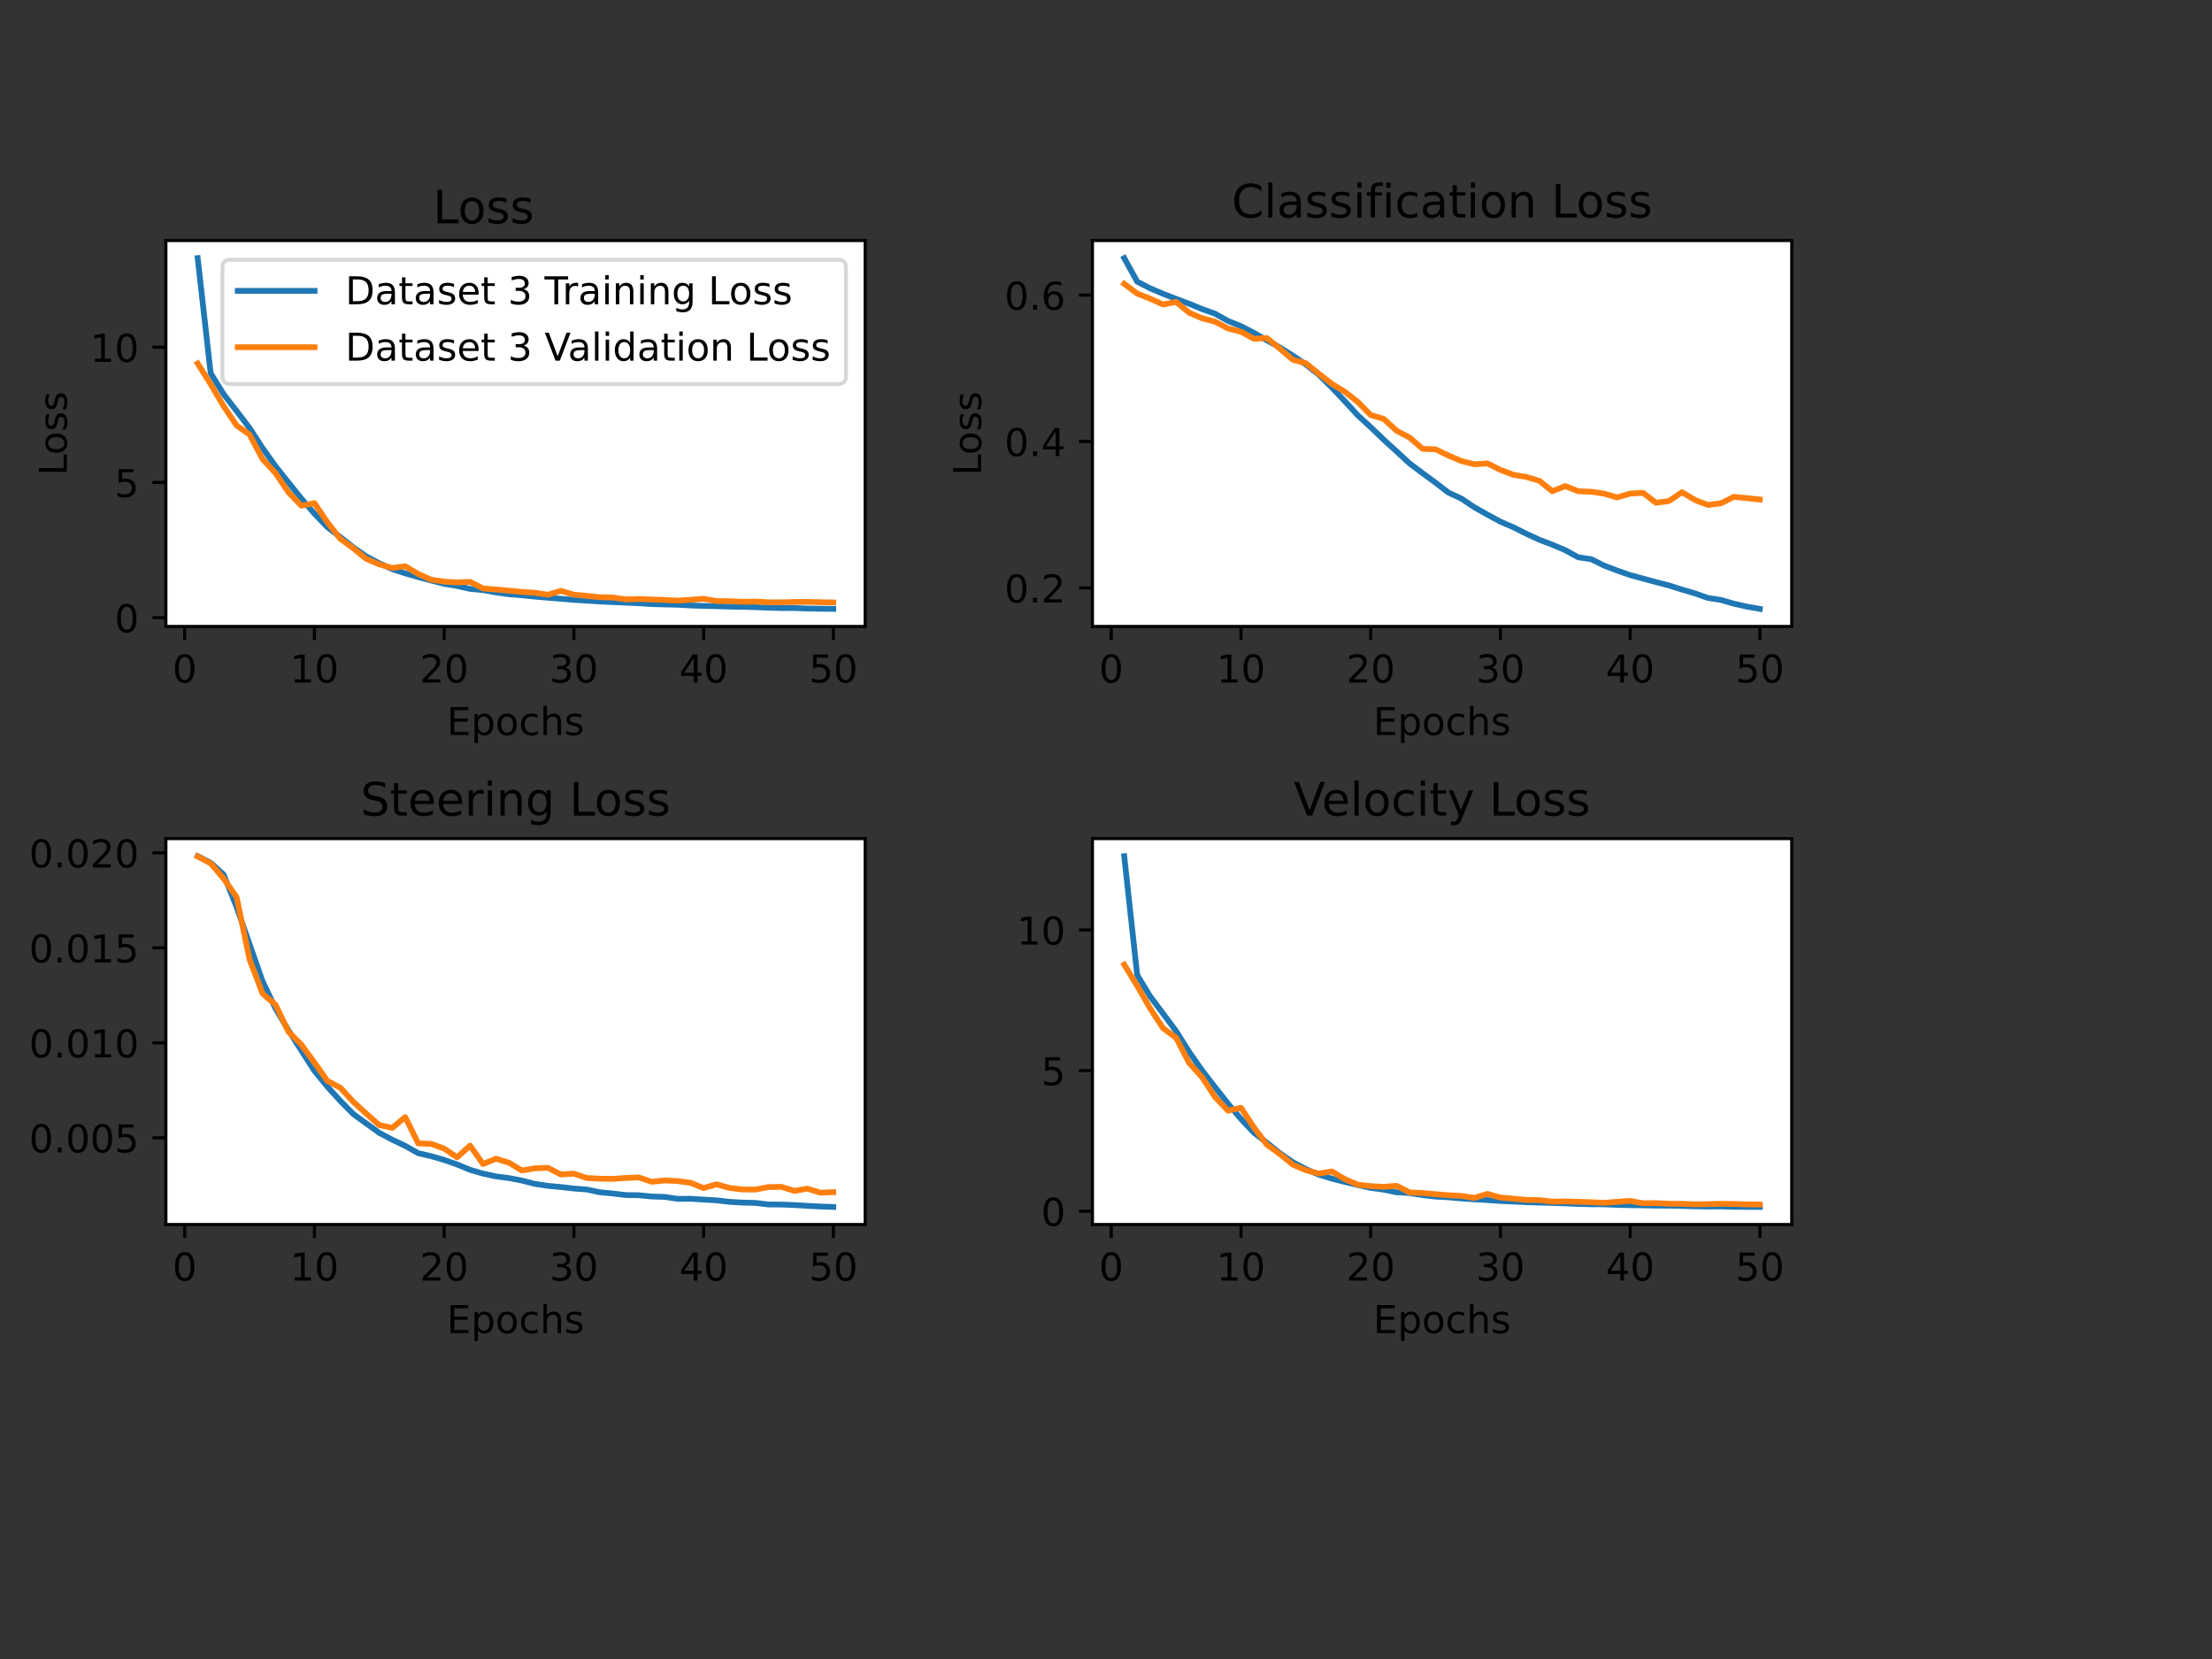<?xml version="1.0" encoding="UTF-8" standalone="no"?>
<svg
   xmlns:dc="http://purl.org/dc/elements/1.1/"
   xmlns:cc="http://creativecommons.org/ns#"
   xmlns:rdf="http://www.w3.org/1999/02/22-rdf-syntax-ns#"
   xmlns:svg="http://www.w3.org/2000/svg"
   xmlns="http://www.w3.org/2000/svg"
   xmlns:xlink="http://www.w3.org/1999/xlink"
   xmlns:sodipodi="http://sodipodi.sourceforge.net/DTD/sodipodi-0.dtd"
   xmlns:inkscape="http://www.inkscape.org/namespaces/inkscape"
   inkscape:version="1.0 (1.0+r73+1)"
   sodipodi:docname="velocity1.svg"
   id="svg978"
   width="576pt"
   viewBox="0 0 576 432"
   version="1.1"
   height="432pt">
  <rect x="0" y="0" width="576" height="432" fill="#333333" stroke="none"/>
  <sodipodi:namedview
     inkscape:current-layer="g2644"
     inkscape:window-maximized="1"
     inkscape:window-y="0"
     inkscape:window-x="0"
     inkscape:cy="203.00867"
     inkscape:cx="480.27579"
     inkscape:zoom="0.75007334"
     showgrid="false"
     id="namedview980"
     inkscape:window-height="850"
     inkscape:window-width="1600"
     inkscape:pageshadow="2"
     inkscape:pageopacity="0"
     guidetolerance="10"
     gridtolerance="10"
     objecttolerance="10"
     borderopacity="1"
     bordercolor="#666666"
     pagecolor="#ffffff" />
  <defs
     id="defs4">
    <style
       id="style2"
       type="text/css">
*{stroke-linecap:butt;stroke-linejoin:round;}
  </style>
  </defs>
  <defs
     id="defs976">
    <clipPath
       id="pb7f09148e2">
      <rect
         id="rect964"
         y="62.64"
         x="43.2"
         width="182.09"
         height="100.485" />
    </clipPath>
    <clipPath
       id="pa29d2b6534">
      <rect
         id="rect967"
         y="62.64"
         x="284.47"
         width="182.09"
         height="100.485" />
    </clipPath>
    <clipPath
       id="pc51a0bfcaa">
      <rect
         id="rect970"
         y="214.875"
         x="43.2"
         width="182.09"
         height="100.485" />
    </clipPath>
    <clipPath
       id="p8ccc9b310e">
      <rect
         id="rect973"
         y="214.875"
         x="284.47"
         width="182.09"
         height="100.485" />
    </clipPath>
  </defs>
  <g
     id="g2644">
    <g
       id="axes_1">
      <g
         id="patch_2">
        <path
           id="path9"
           style="fill:#ffffff"
           d="M 43.2,163.125 H 225.29 V 62.64 H 43.2 Z" />
      </g>
      <g
         id="matplotlib.axis_1">
        <g
           id="xtick_1">
          <g
             id="line2d_1">
            <defs
               id="defs13">
              <path
                 style="stroke:#000000;stroke-width:0.8"
                 id="mb91f976271"
                 d="M 0,0 V 3.5" />
            </defs>
            <g
               id="g17">
              <use
                 height="100%"
                 width="100%"
                 id="use15"
                 y="163.125"
                 xlink:href="#mb91f976271"
                 x="48.099"
                 style="stroke:#000000;stroke-width:0.8" />
            </g>
          </g>
          <g
             id="text_1">
            <!-- 0 -->
            <defs
               id="defs21">
              <path
                 id="DejaVuSans-48"
                 d="m 31.781,66.406 q -7.609,0 -11.453,-7.5 Q 16.5,51.422 16.5,36.375 q 0,-14.984 3.828,-22.484 3.844,-7.5 11.453,-7.5 7.672,0 11.5,7.5 3.844,7.5 3.844,22.484 0,15.047 -3.844,22.531 -3.828,7.5 -11.5,7.5 z m 0,7.812 q 12.266,0 18.734,-9.703 6.469,-9.688 6.469,-28.141 0,-18.406 -6.469,-28.109 -6.469,-9.688 -18.734,-9.688 -12.25,0 -18.719,9.688 Q 6.594,17.969 6.594,36.375 q 0,18.453 6.469,28.141 6.469,9.703 18.719,9.703 z" />
            </defs>
            <g
               id="g25"
               transform="matrix(0.1,0,0,-0.1,44.917,177.724)">
              <use
                 height="100%"
                 width="100%"
                 y="0"
                 x="0"
                 id="use23"
                 xlink:href="#DejaVuSans-48" />
            </g>
          </g>
        </g>
        <g
           id="xtick_2">
          <g
             id="line2d_2">
            <g
               id="g31">
              <use
                 height="100%"
                 width="100%"
                 id="use29"
                 y="163.125"
                 xlink:href="#mb91f976271"
                 x="81.882"
                 style="stroke:#000000;stroke-width:0.8" />
            </g>
          </g>
          <g
             id="text_2">
            <!-- 10 -->
            <defs
               id="defs35">
              <path
                 id="DejaVuSans-49"
                 d="m 12.406,8.297 h 16.109 v 55.625 L 10.984,60.406 v 8.984 l 17.438,3.516 H 38.281 V 8.297 H 54.391 V 0 H 12.406 Z" />
            </defs>
            <g
               id="g41"
               transform="matrix(0.1,0,0,-0.1,75.519,177.724)">
              <use
                 height="100%"
                 width="100%"
                 y="0"
                 x="0"
                 id="use37"
                 xlink:href="#DejaVuSans-49" />
              <use
                 height="100%"
                 width="100%"
                 y="0"
                 id="use39"
                 xlink:href="#DejaVuSans-48"
                 x="63.623" />
            </g>
          </g>
        </g>
        <g
           id="xtick_3">
          <g
             id="line2d_3">
            <g
               id="g47">
              <use
                 height="100%"
                 width="100%"
                 id="use45"
                 y="163.125"
                 xlink:href="#mb91f976271"
                 x="115.665"
                 style="stroke:#000000;stroke-width:0.8" />
            </g>
          </g>
          <g
             id="text_3">
            <!-- 20 -->
            <defs
               id="defs51">
              <path
                 id="DejaVuSans-50"
                 d="M 19.188,8.297 H 53.609 V 0 H 7.328 v 8.297 q 5.609,5.812 15.297,15.594 9.703,9.797 12.188,12.641 4.734,5.312 6.609,9 1.891,3.688 1.891,7.25 0,5.812 -4.078,9.469 -4.078,3.672 -10.625,3.672 -4.641,0 -9.797,-1.609 -5.141,-1.609 -11,-4.891 v 9.969 Q 13.766,71.781 18.938,73 q 5.188,1.219 9.484,1.219 11.328,0 18.062,-5.672 6.734,-5.656 6.734,-15.125 0,-4.5 -1.688,-8.531 Q 49.859,40.875 45.406,35.406 44.188,33.984 37.641,27.219 31.109,20.453 19.188,8.297 Z" />
            </defs>
            <g
               id="g57"
               transform="matrix(0.1,0,0,-0.1,109.302,177.724)">
              <use
                 height="100%"
                 width="100%"
                 y="0"
                 x="0"
                 id="use53"
                 xlink:href="#DejaVuSans-50" />
              <use
                 height="100%"
                 width="100%"
                 y="0"
                 id="use55"
                 xlink:href="#DejaVuSans-48"
                 x="63.623" />
            </g>
          </g>
        </g>
        <g
           id="xtick_4">
          <g
             id="line2d_4">
            <g
               id="g63">
              <use
                 height="100%"
                 width="100%"
                 id="use61"
                 y="163.125"
                 xlink:href="#mb91f976271"
                 x="149.448"
                 style="stroke:#000000;stroke-width:0.8" />
            </g>
          </g>
          <g
             id="text_4">
            <!-- 30 -->
            <defs
               id="defs67">
              <path
                 id="DejaVuSans-51"
                 d="M 40.578,39.312 Q 47.656,37.797 51.625,33 q 3.984,-4.781 3.984,-11.812 0,-10.781 -7.422,-16.703 -7.422,-5.906 -21.094,-5.906 -4.578,0 -9.438,0.906 -4.859,0.906 -10.031,2.719 v 9.516 q 4.094,-2.391 8.969,-3.609 4.891,-1.219 10.219,-1.219 9.266,0 14.125,3.656 4.859,3.656 4.859,10.641 0,6.453 -4.516,10.078 -4.516,3.641 -12.562,3.641 h -8.5 v 8.109 h 8.891 q 7.266,0 11.125,2.906 3.859,2.906 3.859,8.375 0,5.609 -3.984,8.609 -3.969,3.016 -11.391,3.016 -4.062,0 -8.703,-0.891 Q 15.375,64.156 9.812,62.312 v 8.781 q 5.625,1.562 10.531,2.344 4.906,0.781 9.25,0.781 11.234,0 17.766,-5.109 6.547,-5.094 6.547,-13.781 0,-6.062 -3.469,-10.234 -3.469,-4.172 -9.859,-5.781 z" />
            </defs>
            <g
               id="g73"
               transform="matrix(0.1,0,0,-0.1,143.085,177.724)">
              <use
                 height="100%"
                 width="100%"
                 y="0"
                 x="0"
                 id="use69"
                 xlink:href="#DejaVuSans-51" />
              <use
                 height="100%"
                 width="100%"
                 y="0"
                 id="use71"
                 xlink:href="#DejaVuSans-48"
                 x="63.623" />
            </g>
          </g>
        </g>
        <g
           id="xtick_5">
          <g
             id="line2d_5">
            <g
               id="g79">
              <use
                 height="100%"
                 width="100%"
                 id="use77"
                 y="163.125"
                 xlink:href="#mb91f976271"
                 x="183.231"
                 style="stroke:#000000;stroke-width:0.8" />
            </g>
          </g>
          <g
             id="text_5">
            <!-- 40 -->
            <defs
               id="defs83">
              <path
                 id="DejaVuSans-52"
                 d="M 37.797,64.312 12.891,25.391 h 24.906 z m -2.594,8.594 h 12.406 V 25.391 h 10.406 V 17.188 H 47.609 V 0 h -9.812 V 17.188 H 4.891 v 9.516 z" />
            </defs>
            <g
               id="g89"
               transform="matrix(0.1,0,0,-0.1,176.868,177.724)">
              <use
                 height="100%"
                 width="100%"
                 y="0"
                 x="0"
                 id="use85"
                 xlink:href="#DejaVuSans-52" />
              <use
                 height="100%"
                 width="100%"
                 y="0"
                 id="use87"
                 xlink:href="#DejaVuSans-48"
                 x="63.623" />
            </g>
          </g>
        </g>
        <g
           id="xtick_6">
          <g
             id="line2d_6">
            <g
               id="g95">
              <use
                 height="100%"
                 width="100%"
                 id="use93"
                 y="163.125"
                 xlink:href="#mb91f976271"
                 x="217.013"
                 style="stroke:#000000;stroke-width:0.8" />
            </g>
          </g>
          <g
             id="text_6">
            <!-- 50 -->
            <defs
               id="defs99">
              <path
                 id="DejaVuSans-53"
                 d="m 10.797,72.906 h 38.719 v -8.312 h -29.688 V 46.734 q 2.141,0.734 4.281,1.094 2.156,0.359 4.312,0.359 Q 40.625,48.188 47.75,41.5 54.891,34.812 54.891,23.391 54.891,11.625 47.562,5.094 40.234,-1.422 26.906,-1.422 q -4.594,0 -9.359,0.781 -4.75,0.781 -9.828,2.344 V 11.625 q 4.391,-2.391 9.078,-3.562 4.688,-1.172 9.906,-1.172 8.453,0 13.375,4.438 4.938,4.438 4.938,12.062 0,7.609 -4.938,12.047 -4.922,4.453 -13.375,4.453 -3.953,0 -7.891,-0.875 -3.922,-0.875 -8.016,-2.734 z" />
            </defs>
            <g
               id="g105"
               transform="matrix(0.1,0,0,-0.1,210.651,177.724)">
              <use
                 height="100%"
                 width="100%"
                 y="0"
                 x="0"
                 id="use101"
                 xlink:href="#DejaVuSans-53" />
              <use
                 height="100%"
                 width="100%"
                 y="0"
                 id="use103"
                 xlink:href="#DejaVuSans-48"
                 x="63.623" />
            </g>
          </g>
        </g>
        <g
           id="text_7">
          <!-- Epochs -->
          <defs
             id="defs115">
            <path
               id="DejaVuSans-69"
               d="m 9.812,72.906 h 46.094 v -8.312 H 19.672 V 43.016 h 34.719 V 34.719 H 19.672 V 8.297 H 56.781 V 0 H 9.812 Z" />
            <path
               id="DejaVuSans-112"
               d="m 18.109,8.203 v -29 H 9.078 V 54.688 h 9.031 v -8.297 q 2.844,4.875 7.156,7.234 Q 29.594,56 35.594,56 q 9.969,0 16.188,-7.906 6.234,-7.906 6.234,-20.797 0,-12.891 -6.234,-20.812 -6.219,-7.906 -16.188,-7.906 -6,0 -10.328,2.375 -4.312,2.375 -7.156,7.25 z M 48.688,27.297 q 0,9.906 -4.078,15.547 -4.078,5.641 -11.203,5.641 -7.141,0 -11.219,-5.641 -4.078,-5.641 -4.078,-15.547 0,-9.906 4.078,-15.547 4.078,-5.641 11.219,-5.641 7.125,0 11.203,5.641 4.078,5.641 4.078,15.547 z" />
            <path
               id="DejaVuSans-111"
               d="m 30.609,48.391 q -7.219,0 -11.422,-5.641 -4.203,-5.641 -4.203,-15.453 0,-9.812 4.172,-15.453 4.188,-5.641 11.453,-5.641 7.188,0 11.375,5.656 4.203,5.672 4.203,15.438 0,9.719 -4.203,15.406 -4.188,5.688 -11.375,5.688 z m 0,7.609 q 11.719,0 18.406,-7.625 6.703,-7.609 6.703,-21.078 0,-13.422 -6.703,-21.078 -6.688,-7.641 -18.406,-7.641 -11.766,0 -18.438,7.641 -6.656,7.656 -6.656,21.078 0,13.469 6.656,21.078 Q 18.844,56 30.609,56 Z" />
            <path
               id="DejaVuSans-99"
               d="M 48.781,52.594 V 44.188 q -3.812,2.109 -7.641,3.156 -3.828,1.047 -7.734,1.047 -8.75,0 -13.594,-5.547 -4.828,-5.531 -4.828,-15.547 0,-10.016 4.828,-15.562 4.844,-5.531 13.594,-5.531 3.906,0 7.734,1.047 3.828,1.047 7.641,3.156 v -8.312 q -3.766,-1.75 -7.797,-2.625 -4.016,-0.891 -8.562,-0.891 -12.359,0 -19.641,7.766 -7.266,7.766 -7.266,20.953 0,13.375 7.344,21.031 Q 20.219,56 33.016,56 q 4.141,0 8.094,-0.859 3.953,-0.844 7.672,-2.547 z" />
            <path
               id="DejaVuSans-104"
               d="M 54.891,33.016 V 0 H 45.906 v 32.719 q 0,7.766 -3.031,11.609 -3.031,3.859 -9.078,3.859 -7.281,0 -11.484,-4.641 -4.203,-4.625 -4.203,-12.641 V 0 h -9.031 v 75.984 h 9.031 V 46.188 q 3.234,4.938 7.594,7.375 4.375,2.438 10.094,2.438 9.422,0 14.25,-5.828 4.844,-5.828 4.844,-17.156 z" />
            <path
               id="DejaVuSans-115"
               d="m 44.281,53.078 v -8.5 Q 40.484,46.531 36.375,47.5 q -4.094,0.984 -8.5,0.984 -6.688,0 -10.031,-2.047 Q 14.5,44.391 14.5,40.281 q 0,-3.125 2.391,-4.906 2.391,-1.781 9.625,-3.391 l 3.078,-0.688 Q 39.156,29.25 43.188,25.516 47.219,21.781 47.219,15.094 q 0,-7.625 -6.031,-12.078 -6.031,-4.438 -16.578,-4.438 -4.391,0 -9.156,0.859 Q 10.688,0.297 5.422,2 v 9.281 q 4.984,-2.594 9.812,-3.891 4.828,-1.281 9.578,-1.281 6.344,0 9.75,2.172 3.422,2.172 3.422,6.125 0,3.656 -2.469,5.609 -2.453,1.953 -10.812,3.766 l -3.125,0.734 q -8.344,1.75 -12.062,5.391 -3.703,3.641 -3.703,9.984 0,7.719 5.469,11.906 Q 16.75,56 26.812,56 q 4.969,0 9.359,-0.734 4.406,-0.719 8.109,-2.188 z" />
          </defs>
          <g
             id="g129"
             transform="matrix(0.1,0,0,-0.1,116.33,191.402)">
            <use
               height="100%"
               width="100%"
               y="0"
               x="0"
               id="use117"
               xlink:href="#DejaVuSans-69" />
            <use
               height="100%"
               width="100%"
               y="0"
               id="use119"
               xlink:href="#DejaVuSans-112"
               x="63.184" />
            <use
               height="100%"
               width="100%"
               y="0"
               id="use121"
               xlink:href="#DejaVuSans-111"
               x="126.66" />
            <use
               height="100%"
               width="100%"
               y="0"
               id="use123"
               xlink:href="#DejaVuSans-99"
               x="187.842" />
            <use
               height="100%"
               width="100%"
               y="0"
               id="use125"
               xlink:href="#DejaVuSans-104"
               x="242.822" />
            <use
               height="100%"
               width="100%"
               y="0"
               id="use127"
               xlink:href="#DejaVuSans-115"
               x="306.201" />
          </g>
        </g>
      </g>
      <g
         id="matplotlib.axis_2">
        <g
           id="ytick_1">
          <g
             id="line2d_7">
            <defs
               id="defs134">
              <path
                 style="stroke:#000000;stroke-width:0.8"
                 id="mb9c77086f4"
                 d="M 0,0 H -3.5" />
            </defs>
            <g
               id="g138">
              <use
                 height="100%"
                 width="100%"
                 id="use136"
                 y="160.842"
                 xlink:href="#mb9c77086f4"
                 x="43.2"
                 style="stroke:#000000;stroke-width:0.8" />
            </g>
          </g>
          <g
             id="text_8">
            <!-- 0 -->
            <g
               id="g143"
               transform="matrix(0.1,0,0,-0.1,29.837,164.641)">
              <use
                 height="100%"
                 width="100%"
                 y="0"
                 x="0"
                 id="use141"
                 xlink:href="#DejaVuSans-48" />
            </g>
          </g>
        </g>
        <g
           id="ytick_2">
          <g
             id="line2d_8">
            <g
               id="g149">
              <use
                 height="100%"
                 width="100%"
                 id="use147"
                 y="125.63"
                 xlink:href="#mb9c77086f4"
                 x="43.2"
                 style="stroke:#000000;stroke-width:0.8" />
            </g>
          </g>
          <g
             id="text_9">
            <!-- 5 -->
            <g
               id="g154"
               transform="matrix(0.1,0,0,-0.1,29.837,129.429)">
              <use
                 height="100%"
                 width="100%"
                 y="0"
                 x="0"
                 id="use152"
                 xlink:href="#DejaVuSans-53" />
            </g>
          </g>
        </g>
        <g
           id="ytick_3">
          <g
             id="line2d_9">
            <g
               id="g160">
              <use
                 height="100%"
                 width="100%"
                 id="use158"
                 y="90.419"
                 xlink:href="#mb9c77086f4"
                 x="43.2"
                 style="stroke:#000000;stroke-width:0.8" />
            </g>
          </g>
          <g
             id="text_10">
            <!-- 10 -->
            <g
               id="g167"
               transform="matrix(0.1,0,0,-0.1,23.475,94.218)">
              <use
                 height="100%"
                 width="100%"
                 y="0"
                 x="0"
                 id="use163"
                 xlink:href="#DejaVuSans-49" />
              <use
                 height="100%"
                 width="100%"
                 y="0"
                 id="use165"
                 xlink:href="#DejaVuSans-48"
                 x="63.623" />
            </g>
          </g>
        </g>
        <g
           id="text_11">
          <!-- Loss -->
          <defs
             id="defs172">
            <path
               id="DejaVuSans-76"
               d="m 9.812,72.906 h 9.859 V 8.297 h 35.5 V 0 H 9.812 Z" />
          </defs>
          <g
             id="g182"
             transform="matrix(0,-0.1,-0.1,0,17.395,123.85)">
            <use
               height="100%"
               width="100%"
               y="0"
               x="0"
               id="use174"
               xlink:href="#DejaVuSans-76" />
            <use
               height="100%"
               width="100%"
               y="0"
               id="use176"
               xlink:href="#DejaVuSans-111"
               x="53.963" />
            <use
               height="100%"
               width="100%"
               y="0"
               id="use178"
               xlink:href="#DejaVuSans-115"
               x="115.145" />
            <use
               height="100%"
               width="100%"
               y="0"
               id="use180"
               xlink:href="#DejaVuSans-115"
               x="167.244" />
          </g>
        </g>
      </g>
      <g
         id="line2d_10">
        <path
           id="path186"
           style="fill:none;stroke:#1f77b4;stroke-width:1.5;stroke-linecap:square"
           d="m 51.477,67.208 3.378,29.983 3.378,5.455 3.378,4.383 3.378,4.423 3.378,5.235 3.378,4.724 3.378,4.239 3.378,4.211 3.378,3.891 3.378,3.515 3.378,2.6 3.378,2.683 3.378,2.334 3.378,1.8 3.378,1.503 3.378,1.11 3.378,0.973 3.378,0.894 3.378,0.853 3.378,0.564 3.378,0.768 3.378,0.307 3.378,0.617 3.378,0.453 3.378,0.283 3.378,0.349 3.378,0.29 3.378,0.263 3.378,0.301 3.378,0.191 3.378,0.231 3.378,0.154 3.378,0.139 3.378,0.157 3.378,0.214 3.378,0.098 3.378,0.079 3.378,0.188 3.378,0.119 3.378,0.07 3.378,0.109 3.378,0.047 3.378,0.102 3.378,0.132 3.378,0.094 3.378,-0.002 3.378,0.128 3.378,0.053 3.378,0.04"
           clip-path="url(#pb7f09148e2)" />
      </g>
      <g
         id="line2d_11">
        <path
           id="path189"
           style="fill:none;stroke:#ff7f0e;stroke-width:1.5;stroke-linecap:square"
           d="m 51.477,94.644 3.378,5.403 3.378,5.718 3.378,5.021 3.378,2.371 3.378,6.395 3.378,3.64 3.378,5.015 3.378,3.488 3.378,-0.676 3.378,5.002 3.378,4.289 3.378,2.473 3.378,2.746 3.378,1.427 3.378,0.935 3.378,-0.437 3.378,2.011 3.378,1.482 3.378,0.507 3.378,0.202 3.378,-0.134 3.378,1.716 3.378,0.269 3.378,0.298 3.378,0.321 3.378,0.223 3.378,0.523 3.378,-1.009 3.378,0.982 3.378,0.32 3.378,0.341 3.378,0.086 3.378,0.485 3.378,-0.099 3.378,0.141 3.378,0.103 3.378,0.177 3.378,-0.218 3.378,-0.256 3.378,0.578 3.378,0.054 3.378,0.14 3.378,-0.049 3.378,0.183 3.378,0.001 3.378,-0.077 3.378,-0.033 3.378,0.1 3.378,0.056"
           clip-path="url(#pb7f09148e2)" />
      </g>
      <g
         id="patch_3">
        <path
           id="path192"
           style="fill:none;stroke:#000000;stroke-width:0.8;stroke-linecap:square;stroke-linejoin:miter"
           d="M 43.2,163.125 V 62.64" />
      </g>
      <g
         id="patch_4">
        <path
           id="path195"
           style="fill:none;stroke:#000000;stroke-width:0.8;stroke-linecap:square;stroke-linejoin:miter"
           d="M 225.29,163.125 V 62.64" />
      </g>
      <g
         id="patch_5">
        <path
           id="path198"
           style="fill:none;stroke:#000000;stroke-width:0.8;stroke-linecap:square;stroke-linejoin:miter"
           d="M 43.2,163.125 H 225.29" />
      </g>
      <g
         id="patch_6">
        <path
           id="path201"
           style="fill:none;stroke:#000000;stroke-width:0.8;stroke-linecap:square;stroke-linejoin:miter"
           d="M 43.2,62.64 H 225.29" />
      </g>
      <g
         id="legend_1">
        <g
           id="patch_7">
          <path
             id="path204"
             style="opacity:0.8;fill:#ffffff;stroke:#cccccc;stroke-linejoin:miter"
             d="M 59.918,99.996 H 218.29 q 2,0 2,-2 V 69.64 q 0,-2 -2,-2 H 59.918 q -2,0 -2,2 v 28.356 q 0,2 2,2 z" />
        </g>
        <g
           id="line2d_12">
          <path
             id="path207"
             style="fill:none;stroke:#1f77b4;stroke-width:1.5;stroke-linecap:square"
             d="m 61.918,75.738 h 20" />
        </g>
        <g
           id="line2d_13" />
        <g
           id="text_12">
          <!-- Dataset 3 Training Loss -->
          <defs
             id="defs221">
            <path
               id="DejaVuSans-68"
               d="M 19.672,64.797 V 8.109 H 31.594 q 15.094,0 22.094,6.828 7,6.844 7,21.594 0,14.641 -7,21.453 -7,6.812 -22.094,6.812 z M 9.812,72.906 h 20.266 q 21.188,0 31.094,-8.812 9.922,-8.812 9.922,-27.562 0,-18.859 -9.969,-27.703 Q 51.172,0 30.078,0 H 9.812 Z" />
            <path
               id="DejaVuSans-97"
               d="m 34.281,27.484 q -10.891,0 -15.094,-2.484 -4.203,-2.484 -4.203,-8.5 0,-4.781 3.156,-7.594 3.156,-2.797 8.562,-2.797 7.484,0 12,5.297 4.516,5.297 4.516,14.078 v 2 z m 17.922,3.719 V 0 H 43.219 v 8.297 q -3.078,-4.969 -7.672,-7.344 -4.594,-2.375 -11.234,-2.375 -8.391,0 -13.359,4.719 Q 6,8.016 6,15.922 q 0,9.219 6.172,13.906 6.188,4.688 18.438,4.688 H 43.219 v 0.891 q 0,6.203 -4.078,9.594 -4.078,3.391 -11.453,3.391 -4.688,0 -9.141,-1.125 -4.438,-1.125 -8.531,-3.375 v 8.312 q 4.922,1.906 9.562,2.844 Q 24.219,56 28.609,56 q 11.875,0 17.734,-6.156 5.859,-6.141 5.859,-18.641 z" />
            <path
               id="DejaVuSans-116"
               d="M 18.312,70.219 V 54.688 h 18.5 v -6.984 h -18.5 v -29.688 q 0,-6.688 1.828,-8.594 1.828,-1.906 7.453,-1.906 H 36.812 V 0 H 27.594 Q 17.188,0 13.234,3.875 9.281,7.766 9.281,18.016 v 29.688 H 2.688 V 54.688 h 6.594 v 15.531 z" />
            <path
               id="DejaVuSans-101"
               d="m 56.203,29.594 v -4.391 h -41.312 q 0.594,-9.281 5.594,-14.141 5,-4.859 13.938,-4.859 5.172,0 10.031,1.266 4.859,1.266 9.656,3.812 v -8.5 q -4.844,-2.047 -9.922,-3.125 -5.078,-1.078 -10.297,-1.078 -13.094,0 -20.734,7.609 -7.641,7.625 -7.641,20.625 0,13.422 7.25,21.297 Q 20.016,56 32.328,56 q 11.031,0 17.453,-7.109 6.422,-7.094 6.422,-19.297 z m -8.984,2.641 q -0.094,7.359 -4.125,11.75 -4.031,4.406 -10.672,4.406 -7.516,0 -12.031,-4.25 -4.516,-4.25 -5.203,-11.969 z" />
            <path
               d=""
               id="DejaVuSans-32" />
            <path
               id="DejaVuSans-84"
               d="M -0.297,72.906 H 61.375 v -8.312 H 35.5 V 0 H 25.594 V 64.594 H -0.297 Z" />
            <path
               id="DejaVuSans-114"
               d="m 41.109,46.297 q -1.516,0.875 -3.297,1.281 Q 36.031,48 33.891,48 26.266,48 22.188,43.047 18.109,38.094 18.109,28.812 V 0 h -9.031 v 54.688 h 9.031 v -8.5 q 2.844,4.984 7.375,7.391 Q 30.031,56 36.531,56 q 0.922,0 2.047,-0.125 1.125,-0.109 2.484,-0.359 z" />
            <path
               id="DejaVuSans-105"
               d="M 9.422,54.688 H 18.406 V 0 H 9.422 Z m 0,21.297 H 18.406 V 64.594 H 9.422 Z" />
            <path
               id="DejaVuSans-110"
               d="M 54.891,33.016 V 0 H 45.906 v 32.719 q 0,7.766 -3.031,11.609 -3.031,3.859 -9.078,3.859 -7.281,0 -11.484,-4.641 -4.203,-4.625 -4.203,-12.641 V 0 h -9.031 v 54.688 h 9.031 v -8.5 q 3.234,4.938 7.594,7.375 4.375,2.438 10.094,2.438 9.422,0 14.25,-5.828 4.844,-5.828 4.844,-17.156 z" />
            <path
               id="DejaVuSans-103"
               d="m 45.406,27.984 q 0,9.766 -4.031,15.125 -4.016,5.375 -11.297,5.375 -7.219,0 -11.25,-5.375 -4.031,-5.359 -4.031,-15.125 0,-9.719 4.031,-15.094 4.031,-5.375 11.25,-5.375 7.281,0 11.297,5.375 4.031,5.375 4.031,15.094 z M 54.391,6.781 q 0,-13.953 -6.203,-20.766 -6.188,-6.812 -18.984,-6.812 -4.734,0 -8.938,0.703 -4.203,0.703 -8.156,2.172 V -9.188 q 3.953,-2.141 7.812,-3.156 3.859,-1.031 7.859,-1.031 8.844,0 13.234,4.609 4.391,4.609 4.391,13.938 V 9.625 Q 42.625,4.781 38.281,2.391 33.938,0 27.875,0 17.828,0 11.672,7.656 q -6.156,7.672 -6.156,20.328 0,12.688 6.156,20.344 Q 17.828,56 27.875,56 q 6.062,0 10.406,-2.391 4.344,-2.391 7.125,-7.219 V 54.688 h 8.984 z" />
          </defs>
          <g
             id="g269"
             transform="matrix(0.1,0,0,-0.1,89.918,79.238)">
            <use
               height="100%"
               width="100%"
               y="0"
               x="0"
               id="use223"
               xlink:href="#DejaVuSans-68" />
            <use
               height="100%"
               width="100%"
               y="0"
               id="use225"
               xlink:href="#DejaVuSans-97"
               x="77.002" />
            <use
               height="100%"
               width="100%"
               y="0"
               id="use227"
               xlink:href="#DejaVuSans-116"
               x="138.281" />
            <use
               height="100%"
               width="100%"
               y="0"
               id="use229"
               xlink:href="#DejaVuSans-97"
               x="177.49" />
            <use
               height="100%"
               width="100%"
               y="0"
               id="use231"
               xlink:href="#DejaVuSans-115"
               x="238.77" />
            <use
               height="100%"
               width="100%"
               y="0"
               id="use233"
               xlink:href="#DejaVuSans-101"
               x="290.869" />
            <use
               height="100%"
               width="100%"
               y="0"
               id="use235"
               xlink:href="#DejaVuSans-116"
               x="352.393" />
            <use
               height="100%"
               width="100%"
               y="0"
               id="use237"
               xlink:href="#DejaVuSans-32"
               x="391.602" />
            <use
               height="100%"
               width="100%"
               y="0"
               id="use239"
               xlink:href="#DejaVuSans-51"
               x="423.389" />
            <use
               height="100%"
               width="100%"
               y="0"
               id="use241"
               xlink:href="#DejaVuSans-32"
               x="487.012" />
            <use
               height="100%"
               width="100%"
               y="0"
               id="use243"
               xlink:href="#DejaVuSans-84"
               x="518.799" />
            <use
               height="100%"
               width="100%"
               y="0"
               id="use245"
               xlink:href="#DejaVuSans-114"
               x="565.133" />
            <use
               height="100%"
               width="100%"
               y="0"
               id="use247"
               xlink:href="#DejaVuSans-97"
               x="606.246" />
            <use
               height="100%"
               width="100%"
               y="0"
               id="use249"
               xlink:href="#DejaVuSans-105"
               x="667.525" />
            <use
               height="100%"
               width="100%"
               y="0"
               id="use251"
               xlink:href="#DejaVuSans-110"
               x="695.309" />
            <use
               height="100%"
               width="100%"
               y="0"
               id="use253"
               xlink:href="#DejaVuSans-105"
               x="758.688" />
            <use
               height="100%"
               width="100%"
               y="0"
               id="use255"
               xlink:href="#DejaVuSans-110"
               x="786.471" />
            <use
               height="100%"
               width="100%"
               y="0"
               id="use257"
               xlink:href="#DejaVuSans-103"
               x="849.85" />
            <use
               height="100%"
               width="100%"
               y="0"
               id="use259"
               xlink:href="#DejaVuSans-32"
               x="913.326" />
            <use
               height="100%"
               width="100%"
               y="0"
               id="use261"
               xlink:href="#DejaVuSans-76"
               x="945.113" />
            <use
               height="100%"
               width="100%"
               y="0"
               id="use263"
               xlink:href="#DejaVuSans-111"
               x="999.076" />
            <use
               height="100%"
               width="100%"
               y="0"
               id="use265"
               xlink:href="#DejaVuSans-115"
               x="1060.258" />
            <use
               height="100%"
               width="100%"
               y="0"
               id="use267"
               xlink:href="#DejaVuSans-115"
               x="1112.357" />
          </g>
        </g>
        <g
           id="line2d_14">
          <path
             id="path272"
             style="fill:none;stroke:#ff7f0e;stroke-width:1.5;stroke-linecap:square"
             d="m 61.918,90.417 h 20" />
        </g>
        <g
           id="line2d_15" />
        <g
           id="text_13">
          <!-- Dataset 3 Validation Loss -->
          <defs
             id="defs279">
            <path
               id="DejaVuSans-86"
               d="M 28.609,0 0.781,72.906 h 10.297 l 23.109,-61.375 23.141,61.375 h 10.25 L 39.797,0 Z" />
            <path
               id="DejaVuSans-108"
               d="M 9.422,75.984 H 18.406 V 0 H 9.422 Z" />
            <path
               id="DejaVuSans-100"
               d="m 45.406,46.391 v 29.594 h 8.984 V 0 H 45.406 v 8.203 q -2.828,-4.875 -7.156,-7.25 -4.312,-2.375 -10.375,-2.375 -9.906,0 -16.141,7.906 -6.219,7.922 -6.219,20.812 0,12.891 6.219,20.797 Q 17.969,56 27.875,56 q 6.062,0 10.375,-2.375 4.328,-2.359 7.156,-7.234 z M 14.797,27.297 q 0,-9.906 4.078,-15.547 4.078,-5.641 11.203,-5.641 7.125,0 11.219,5.641 4.109,5.641 4.109,15.547 0,9.906 -4.109,15.547 -4.094,5.641 -11.219,5.641 -7.125,0 -11.203,-5.641 -4.078,-5.641 -4.078,-15.547 z" />
          </defs>
          <g
             id="g331"
             transform="matrix(0.1,0,0,-0.1,89.918,93.917)">
            <use
               height="100%"
               width="100%"
               y="0"
               x="0"
               id="use281"
               xlink:href="#DejaVuSans-68" />
            <use
               height="100%"
               width="100%"
               y="0"
               id="use283"
               xlink:href="#DejaVuSans-97"
               x="77.002" />
            <use
               height="100%"
               width="100%"
               y="0"
               id="use285"
               xlink:href="#DejaVuSans-116"
               x="138.281" />
            <use
               height="100%"
               width="100%"
               y="0"
               id="use287"
               xlink:href="#DejaVuSans-97"
               x="177.49" />
            <use
               height="100%"
               width="100%"
               y="0"
               id="use289"
               xlink:href="#DejaVuSans-115"
               x="238.77" />
            <use
               height="100%"
               width="100%"
               y="0"
               id="use291"
               xlink:href="#DejaVuSans-101"
               x="290.869" />
            <use
               height="100%"
               width="100%"
               y="0"
               id="use293"
               xlink:href="#DejaVuSans-116"
               x="352.393" />
            <use
               height="100%"
               width="100%"
               y="0"
               id="use295"
               xlink:href="#DejaVuSans-32"
               x="391.602" />
            <use
               height="100%"
               width="100%"
               y="0"
               id="use297"
               xlink:href="#DejaVuSans-51"
               x="423.389" />
            <use
               height="100%"
               width="100%"
               y="0"
               id="use299"
               xlink:href="#DejaVuSans-32"
               x="487.012" />
            <use
               height="100%"
               width="100%"
               y="0"
               id="use301"
               xlink:href="#DejaVuSans-86"
               x="518.799" />
            <use
               height="100%"
               width="100%"
               y="0"
               id="use303"
               xlink:href="#DejaVuSans-97"
               x="579.457" />
            <use
               height="100%"
               width="100%"
               y="0"
               id="use305"
               xlink:href="#DejaVuSans-108"
               x="640.736" />
            <use
               height="100%"
               width="100%"
               y="0"
               id="use307"
               xlink:href="#DejaVuSans-105"
               x="668.52" />
            <use
               height="100%"
               width="100%"
               y="0"
               id="use309"
               xlink:href="#DejaVuSans-100"
               x="696.303" />
            <use
               height="100%"
               width="100%"
               y="0"
               id="use311"
               xlink:href="#DejaVuSans-97"
               x="759.779" />
            <use
               height="100%"
               width="100%"
               y="0"
               id="use313"
               xlink:href="#DejaVuSans-116"
               x="821.059" />
            <use
               height="100%"
               width="100%"
               y="0"
               id="use315"
               xlink:href="#DejaVuSans-105"
               x="860.268" />
            <use
               height="100%"
               width="100%"
               y="0"
               id="use317"
               xlink:href="#DejaVuSans-111"
               x="888.051" />
            <use
               height="100%"
               width="100%"
               y="0"
               id="use319"
               xlink:href="#DejaVuSans-110"
               x="949.232" />
            <use
               height="100%"
               width="100%"
               y="0"
               id="use321"
               xlink:href="#DejaVuSans-32"
               x="1012.611" />
            <use
               height="100%"
               width="100%"
               y="0"
               id="use323"
               xlink:href="#DejaVuSans-76"
               x="1044.398" />
            <use
               height="100%"
               width="100%"
               y="0"
               id="use325"
               xlink:href="#DejaVuSans-111"
               x="1098.361" />
            <use
               height="100%"
               width="100%"
               y="0"
               id="use327"
               xlink:href="#DejaVuSans-115"
               x="1159.543" />
            <use
               height="100%"
               width="100%"
               y="0"
               id="use329"
               xlink:href="#DejaVuSans-115"
               x="1211.643" />
          </g>
        </g>
      </g>
    </g>
    <g
       id="axes_2">
      <g
         id="patch_8">
        <path
           id="path336"
           style="fill:#ffffff"
           d="M 284.47,163.125 H 466.56 V 62.64 H 284.47 Z" />
      </g>
      <g
         id="matplotlib.axis_3">
        <g
           id="xtick_7">
          <g
             id="line2d_16">
            <g
               id="g341">
              <use
                 height="100%"
                 width="100%"
                 id="use339"
                 y="163.125"
                 xlink:href="#mb91f976271"
                 x="289.368"
                 style="stroke:#000000;stroke-width:0.8" />
            </g>
          </g>
          <g
             id="text_14">
            <!-- 0 -->
            <g
               id="g346"
               transform="matrix(0.1,0,0,-0.1,286.187,177.724)">
              <use
                 height="100%"
                 width="100%"
                 y="0"
                 x="0"
                 id="use344"
                 xlink:href="#DejaVuSans-48" />
            </g>
          </g>
        </g>
        <g
           id="xtick_8">
          <g
             id="line2d_17">
            <g
               id="g352">
              <use
                 height="100%"
                 width="100%"
                 id="use350"
                 y="163.125"
                 xlink:href="#mb91f976271"
                 x="323.151"
                 style="stroke:#000000;stroke-width:0.8" />
            </g>
          </g>
          <g
             id="text_15">
            <!-- 10 -->
            <g
               id="g359"
               transform="matrix(0.1,0,0,-0.1,316.789,177.724)">
              <use
                 height="100%"
                 width="100%"
                 y="0"
                 x="0"
                 id="use355"
                 xlink:href="#DejaVuSans-49" />
              <use
                 height="100%"
                 width="100%"
                 y="0"
                 id="use357"
                 xlink:href="#DejaVuSans-48"
                 x="63.623" />
            </g>
          </g>
        </g>
        <g
           id="xtick_9">
          <g
             id="line2d_18">
            <g
               id="g365">
              <use
                 height="100%"
                 width="100%"
                 id="use363"
                 y="163.125"
                 xlink:href="#mb91f976271"
                 x="356.934"
                 style="stroke:#000000;stroke-width:0.8" />
            </g>
          </g>
          <g
             id="text_16">
            <!-- 20 -->
            <g
               id="g372"
               transform="matrix(0.1,0,0,-0.1,350.572,177.724)">
              <use
                 height="100%"
                 width="100%"
                 y="0"
                 x="0"
                 id="use368"
                 xlink:href="#DejaVuSans-50" />
              <use
                 height="100%"
                 width="100%"
                 y="0"
                 id="use370"
                 xlink:href="#DejaVuSans-48"
                 x="63.623" />
            </g>
          </g>
        </g>
        <g
           id="xtick_10">
          <g
             id="line2d_19">
            <g
               id="g378">
              <use
                 height="100%"
                 width="100%"
                 id="use376"
                 y="163.125"
                 xlink:href="#mb91f976271"
                 x="390.717"
                 style="stroke:#000000;stroke-width:0.8" />
            </g>
          </g>
          <g
             id="text_17">
            <!-- 30 -->
            <g
               id="g385"
               transform="matrix(0.1,0,0,-0.1,384.355,177.724)">
              <use
                 height="100%"
                 width="100%"
                 y="0"
                 x="0"
                 id="use381"
                 xlink:href="#DejaVuSans-51" />
              <use
                 height="100%"
                 width="100%"
                 y="0"
                 id="use383"
                 xlink:href="#DejaVuSans-48"
                 x="63.623" />
            </g>
          </g>
        </g>
        <g
           id="xtick_11">
          <g
             id="line2d_20">
            <g
               id="g391">
              <use
                 height="100%"
                 width="100%"
                 id="use389"
                 y="163.125"
                 xlink:href="#mb91f976271"
                 x="424.5"
                 style="stroke:#000000;stroke-width:0.8" />
            </g>
          </g>
          <g
             id="text_18">
            <!-- 40 -->
            <g
               id="g398"
               transform="matrix(0.1,0,0,-0.1,418.138,177.724)">
              <use
                 height="100%"
                 width="100%"
                 y="0"
                 x="0"
                 id="use394"
                 xlink:href="#DejaVuSans-52" />
              <use
                 height="100%"
                 width="100%"
                 y="0"
                 id="use396"
                 xlink:href="#DejaVuSans-48"
                 x="63.623" />
            </g>
          </g>
        </g>
        <g
           id="xtick_12">
          <g
             id="line2d_21">
            <g
               id="g404">
              <use
                 height="100%"
                 width="100%"
                 id="use402"
                 y="163.125"
                 xlink:href="#mb91f976271"
                 x="458.283"
                 style="stroke:#000000;stroke-width:0.8" />
            </g>
          </g>
          <g
             id="text_19">
            <!-- 50 -->
            <g
               id="g411"
               transform="matrix(0.1,0,0,-0.1,451.921,177.724)">
              <use
                 height="100%"
                 width="100%"
                 y="0"
                 x="0"
                 id="use407"
                 xlink:href="#DejaVuSans-53" />
              <use
                 height="100%"
                 width="100%"
                 y="0"
                 id="use409"
                 xlink:href="#DejaVuSans-48"
                 x="63.623" />
            </g>
          </g>
        </g>
        <g
           id="text_20">
          <!-- Epochs -->
          <g
             id="g427"
             transform="matrix(0.1,0,0,-0.1,357.599,191.402)">
            <use
               height="100%"
               width="100%"
               y="0"
               x="0"
               id="use415"
               xlink:href="#DejaVuSans-69" />
            <use
               height="100%"
               width="100%"
               y="0"
               id="use417"
               xlink:href="#DejaVuSans-112"
               x="63.184" />
            <use
               height="100%"
               width="100%"
               y="0"
               id="use419"
               xlink:href="#DejaVuSans-111"
               x="126.66" />
            <use
               height="100%"
               width="100%"
               y="0"
               id="use421"
               xlink:href="#DejaVuSans-99"
               x="187.842" />
            <use
               height="100%"
               width="100%"
               y="0"
               id="use423"
               xlink:href="#DejaVuSans-104"
               x="242.822" />
            <use
               height="100%"
               width="100%"
               y="0"
               id="use425"
               xlink:href="#DejaVuSans-115"
               x="306.201" />
          </g>
        </g>
      </g>
      <g
         id="matplotlib.axis_4">
        <g
           id="ytick_4">
          <g
             id="line2d_22">
            <g
               id="g433">
              <use
                 height="100%"
                 width="100%"
                 id="use431"
                 y="153.087"
                 xlink:href="#mb9c77086f4"
                 x="284.47"
                 style="stroke:#000000;stroke-width:0.8" />
            </g>
          </g>
          <g
             id="text_21">
            <!-- 0.2 -->
            <defs
               id="defs437">
              <path
                 id="DejaVuSans-46"
                 d="M 10.688,12.406 H 21 V 0 H 10.688 Z" />
            </defs>
            <g
               id="g445"
               transform="matrix(0.1,0,0,-0.1,261.567,156.886)">
              <use
                 height="100%"
                 width="100%"
                 y="0"
                 x="0"
                 id="use439"
                 xlink:href="#DejaVuSans-48" />
              <use
                 height="100%"
                 width="100%"
                 y="0"
                 id="use441"
                 xlink:href="#DejaVuSans-46"
                 x="63.623" />
              <use
                 height="100%"
                 width="100%"
                 y="0"
                 id="use443"
                 xlink:href="#DejaVuSans-50"
                 x="95.41" />
            </g>
          </g>
        </g>
        <g
           id="ytick_5">
          <g
             id="line2d_23">
            <g
               id="g451">
              <use
                 height="100%"
                 width="100%"
                 id="use449"
                 y="114.968"
                 xlink:href="#mb9c77086f4"
                 x="284.47"
                 style="stroke:#000000;stroke-width:0.8" />
            </g>
          </g>
          <g
             id="text_22">
            <!-- 0.4 -->
            <g
               id="g460"
               transform="matrix(0.1,0,0,-0.1,261.567,118.767)">
              <use
                 height="100%"
                 width="100%"
                 y="0"
                 x="0"
                 id="use454"
                 xlink:href="#DejaVuSans-48" />
              <use
                 height="100%"
                 width="100%"
                 y="0"
                 id="use456"
                 xlink:href="#DejaVuSans-46"
                 x="63.623" />
              <use
                 height="100%"
                 width="100%"
                 y="0"
                 id="use458"
                 xlink:href="#DejaVuSans-52"
                 x="95.41" />
            </g>
          </g>
        </g>
        <g
           id="ytick_6">
          <g
             id="line2d_24">
            <g
               id="g466">
              <use
                 height="100%"
                 width="100%"
                 id="use464"
                 y="76.85"
                 xlink:href="#mb9c77086f4"
                 x="284.47"
                 style="stroke:#000000;stroke-width:0.8" />
            </g>
          </g>
          <g
             id="text_23">
            <!-- 0.6 -->
            <defs
               id="defs470">
              <path
                 id="DejaVuSans-54"
                 d="m 33.016,40.375 q -6.641,0 -10.531,-4.547 -3.875,-4.531 -3.875,-12.438 0,-7.859 3.875,-12.438 3.891,-4.562 10.531,-4.562 6.641,0 10.516,4.562 3.875,4.578 3.875,12.438 0,7.906 -3.875,12.438 Q 39.656,40.375 33.016,40.375 Z M 52.594,71.297 V 62.312 q -3.719,1.75 -7.5,2.672 -3.781,0.938 -7.5,0.938 -9.766,0 -14.922,-6.594 -5.141,-6.594 -5.875,-19.922 2.875,4.25 7.219,6.516 4.359,2.266 9.578,2.266 10.984,0 17.359,-6.672 6.375,-6.656 6.375,-18.125 0,-11.234 -6.641,-18.031 -6.641,-6.781 -17.672,-6.781 -12.656,0 -19.344,9.688 -6.688,9.703 -6.688,28.109 0,17.281 8.203,27.562 8.203,10.281 22.016,10.281 3.719,0 7.5,-0.734 3.781,-0.734 7.891,-2.188 z" />
            </defs>
            <g
               id="g478"
               transform="matrix(0.1,0,0,-0.1,261.567,80.649)">
              <use
                 height="100%"
                 width="100%"
                 y="0"
                 x="0"
                 id="use472"
                 xlink:href="#DejaVuSans-48" />
              <use
                 height="100%"
                 width="100%"
                 y="0"
                 id="use474"
                 xlink:href="#DejaVuSans-46"
                 x="63.623" />
              <use
                 height="100%"
                 width="100%"
                 y="0"
                 id="use476"
                 xlink:href="#DejaVuSans-54"
                 x="95.41" />
            </g>
          </g>
        </g>
        <g
           id="text_24">
          <!-- Loss -->
          <g
             id="g490"
             transform="matrix(0,-0.1,-0.1,0,255.487,123.85)">
            <use
               height="100%"
               width="100%"
               y="0"
               x="0"
               id="use482"
               xlink:href="#DejaVuSans-76" />
            <use
               height="100%"
               width="100%"
               y="0"
               id="use484"
               xlink:href="#DejaVuSans-111"
               x="53.963" />
            <use
               height="100%"
               width="100%"
               y="0"
               id="use486"
               xlink:href="#DejaVuSans-115"
               x="115.145" />
            <use
               height="100%"
               width="100%"
               y="0"
               id="use488"
               xlink:href="#DejaVuSans-115"
               x="167.244" />
          </g>
        </g>
      </g>
      <g
         id="line2d_25">
        <path
           id="path494"
           style="fill:none;stroke:#1f77b4;stroke-width:1.5;stroke-linecap:square"
           d="m 292.747,67.208 3.378,6.132 3.378,1.731 3.378,1.44 3.378,1.312 3.378,1.27 3.378,1.385 3.378,1.207 3.378,1.89 3.378,1.348 3.378,1.768 3.378,1.932 3.378,1.874 3.378,2.111 3.378,2.293 3.378,2.663 3.378,3.318 3.378,3.565 3.378,3.686 3.378,3.103 3.378,3.239 3.378,3.082 3.378,3.117 3.378,2.534 3.378,2.478 3.378,2.597 3.378,1.563 3.378,2.27 3.378,1.895 3.378,1.832 3.378,1.453 3.378,1.692 3.378,1.558 3.378,1.293 3.378,1.418 3.378,1.861 3.378,0.489 3.378,1.673 3.378,1.281 3.378,1.188 3.378,0.915 3.378,0.919 3.378,0.87 3.378,1.069 3.378,0.989 3.378,1.193 3.378,0.511 3.378,0.987 3.378,0.754 3.378,0.6"
           clip-path="url(#pa29d2b6534)" />
      </g>
      <g
         id="line2d_26">
        <path
           id="path497"
           style="fill:none;stroke:#ff7f0e;stroke-width:1.5;stroke-linecap:square"
           d="m 292.747,73.919 3.378,2.537 3.378,1.321 3.378,1.519 3.378,-0.69 3.378,2.816 3.378,1.45 3.378,0.884 3.378,1.768 3.378,0.872 3.378,1.822 3.378,-0.185 3.378,2.76 3.378,2.895 3.378,0.897 3.378,2.746 3.378,2.608 3.378,2.069 3.378,2.622 3.378,3.437 3.378,1.006 3.378,3.092 3.378,1.766 3.378,2.934 3.378,0.139 3.378,1.631 3.378,1.423 3.378,0.835 3.378,-0.224 3.378,1.684 3.378,1.289 3.378,0.562 3.378,0.996 3.378,2.713 3.378,-1.332 3.378,1.339 3.378,0.131 3.378,0.493 3.378,0.992 3.378,-1.004 3.378,-0.188 3.378,2.59 3.378,-0.473 3.378,-2.294 3.378,2.029 3.378,1.294 3.378,-0.426 3.378,-1.673 3.378,0.322 3.378,0.357"
           clip-path="url(#pa29d2b6534)" />
      </g>
      <g
         id="patch_9">
        <path
           id="path500"
           style="fill:none;stroke:#000000;stroke-width:0.8;stroke-linecap:square;stroke-linejoin:miter"
           d="M 284.47,163.125 V 62.64" />
      </g>
      <g
         id="patch_10">
        <path
           id="path503"
           style="fill:none;stroke:#000000;stroke-width:0.8;stroke-linecap:square;stroke-linejoin:miter"
           d="M 466.56,163.125 V 62.64" />
      </g>
      <g
         id="patch_11">
        <path
           id="path506"
           style="fill:none;stroke:#000000;stroke-width:0.8;stroke-linecap:square;stroke-linejoin:miter"
           d="M 284.47,163.125 H 466.56" />
      </g>
      <g
         id="patch_12">
        <path
           id="path509"
           style="fill:none;stroke:#000000;stroke-width:0.8;stroke-linecap:square;stroke-linejoin:miter"
           d="M 284.47,62.64 H 466.56" />
      </g>
      <g
         id="text_25">
        <!-- Classification Loss -->
        <defs
           id="defs514">
          <path
             id="DejaVuSans-67"
             d="M 64.406,67.281 V 56.891 q -4.984,4.641 -10.625,6.922 -5.641,2.297 -11.984,2.297 -12.5,0 -19.141,-7.641 -6.641,-7.641 -6.641,-22.094 0,-14.406 6.641,-22.047 Q 29.297,6.688 41.797,6.688 q 6.344,0 11.984,2.297 5.641,2.297 10.625,6.938 V 5.609 Q 59.234,2.094 53.438,0.328 q -5.781,-1.75 -12.219,-1.75 -16.562,0 -26.094,10.125 Q 5.609,18.844 5.609,36.375 q 0,17.578 9.516,27.703 9.531,10.141 26.094,10.141 6.531,0 12.312,-1.734 5.797,-1.734 10.875,-5.203 z" />
          <path
             id="DejaVuSans-102"
             d="M 37.109,75.984 V 68.5 h -8.594 q -4.828,0 -6.719,-1.953 -1.875,-1.953 -1.875,-7.031 V 54.688 H 34.719 V 47.703 H 19.922 V 0 h -9.031 V 47.703 H 2.297 V 54.688 h 8.594 V 58.5 q 0,9.125 4.25,13.297 4.25,4.188 13.469,4.188 z" />
        </defs>
        <g
           id="g554"
           transform="matrix(0.12,0,0,-0.12,320.748,56.64)">
          <use
             height="100%"
             width="100%"
             y="0"
             x="0"
             id="use516"
             xlink:href="#DejaVuSans-67" />
          <use
             height="100%"
             width="100%"
             y="0"
             id="use518"
             xlink:href="#DejaVuSans-108"
             x="69.824" />
          <use
             height="100%"
             width="100%"
             y="0"
             id="use520"
             xlink:href="#DejaVuSans-97"
             x="97.607" />
          <use
             height="100%"
             width="100%"
             y="0"
             id="use522"
             xlink:href="#DejaVuSans-115"
             x="158.887" />
          <use
             height="100%"
             width="100%"
             y="0"
             id="use524"
             xlink:href="#DejaVuSans-115"
             x="210.986" />
          <use
             height="100%"
             width="100%"
             y="0"
             id="use526"
             xlink:href="#DejaVuSans-105"
             x="263.086" />
          <use
             height="100%"
             width="100%"
             y="0"
             id="use528"
             xlink:href="#DejaVuSans-102"
             x="290.869" />
          <use
             height="100%"
             width="100%"
             y="0"
             id="use530"
             xlink:href="#DejaVuSans-105"
             x="326.074" />
          <use
             height="100%"
             width="100%"
             y="0"
             id="use532"
             xlink:href="#DejaVuSans-99"
             x="353.857" />
          <use
             height="100%"
             width="100%"
             y="0"
             id="use534"
             xlink:href="#DejaVuSans-97"
             x="408.838" />
          <use
             height="100%"
             width="100%"
             y="0"
             id="use536"
             xlink:href="#DejaVuSans-116"
             x="470.117" />
          <use
             height="100%"
             width="100%"
             y="0"
             id="use538"
             xlink:href="#DejaVuSans-105"
             x="509.326" />
          <use
             height="100%"
             width="100%"
             y="0"
             id="use540"
             xlink:href="#DejaVuSans-111"
             x="537.109" />
          <use
             height="100%"
             width="100%"
             y="0"
             id="use542"
             xlink:href="#DejaVuSans-110"
             x="598.291" />
          <use
             height="100%"
             width="100%"
             y="0"
             id="use544"
             xlink:href="#DejaVuSans-32"
             x="661.67" />
          <use
             height="100%"
             width="100%"
             y="0"
             id="use546"
             xlink:href="#DejaVuSans-76"
             x="693.457" />
          <use
             height="100%"
             width="100%"
             y="0"
             id="use548"
             xlink:href="#DejaVuSans-111"
             x="747.42" />
          <use
             height="100%"
             width="100%"
             y="0"
             id="use550"
             xlink:href="#DejaVuSans-115"
             x="808.602" />
          <use
             height="100%"
             width="100%"
             y="0"
             id="use552"
             xlink:href="#DejaVuSans-115"
             x="860.701" />
        </g>
      </g>
    </g>
    <g
       id="axes_3"
       transform="translate(0,3.5)">
      <g
         id="patch_13">
        <path
           id="path558"
           style="fill:#ffffff"
           d="M 43.2,315.36 H 225.29 V 214.875 H 43.2 Z" />
      </g>
      <g
         id="matplotlib.axis_5">
        <g
           id="xtick_13">
          <g
             id="line2d_27">
            <g
               id="g563">
              <use
                 height="100%"
                 width="100%"
                 id="use561"
                 y="315.36"
                 xlink:href="#mb91f976271"
                 x="48.099"
                 style="stroke:#000000;stroke-width:0.8" />
            </g>
          </g>
          <g
             id="text_26">
            <!-- 0 -->
            <g
               id="g568"
               transform="matrix(0.1,0,0,-0.1,44.917,329.958)">
              <use
                 height="100%"
                 width="100%"
                 y="0"
                 x="0"
                 id="use566"
                 xlink:href="#DejaVuSans-48" />
            </g>
          </g>
        </g>
        <g
           id="xtick_14">
          <g
             id="line2d_28">
            <g
               id="g574">
              <use
                 height="100%"
                 width="100%"
                 id="use572"
                 y="315.36"
                 xlink:href="#mb91f976271"
                 x="81.882"
                 style="stroke:#000000;stroke-width:0.8" />
            </g>
          </g>
          <g
             id="text_27">
            <!-- 10 -->
            <g
               id="g581"
               transform="matrix(0.1,0,0,-0.1,75.519,329.958)">
              <use
                 height="100%"
                 width="100%"
                 y="0"
                 x="0"
                 id="use577"
                 xlink:href="#DejaVuSans-49" />
              <use
                 height="100%"
                 width="100%"
                 y="0"
                 id="use579"
                 xlink:href="#DejaVuSans-48"
                 x="63.623" />
            </g>
          </g>
        </g>
        <g
           id="xtick_15">
          <g
             id="line2d_29">
            <g
               id="g587">
              <use
                 height="100%"
                 width="100%"
                 id="use585"
                 y="315.36"
                 xlink:href="#mb91f976271"
                 x="115.665"
                 style="stroke:#000000;stroke-width:0.8" />
            </g>
          </g>
          <g
             id="text_28">
            <!-- 20 -->
            <g
               id="g594"
               transform="matrix(0.1,0,0,-0.1,109.302,329.958)">
              <use
                 height="100%"
                 width="100%"
                 y="0"
                 x="0"
                 id="use590"
                 xlink:href="#DejaVuSans-50" />
              <use
                 height="100%"
                 width="100%"
                 y="0"
                 id="use592"
                 xlink:href="#DejaVuSans-48"
                 x="63.623" />
            </g>
          </g>
        </g>
        <g
           id="xtick_16">
          <g
             id="line2d_30">
            <g
               id="g600">
              <use
                 height="100%"
                 width="100%"
                 id="use598"
                 y="315.36"
                 xlink:href="#mb91f976271"
                 x="149.448"
                 style="stroke:#000000;stroke-width:0.8" />
            </g>
          </g>
          <g
             id="text_29">
            <!-- 30 -->
            <g
               id="g607"
               transform="matrix(0.1,0,0,-0.1,143.085,329.958)">
              <use
                 height="100%"
                 width="100%"
                 y="0"
                 x="0"
                 id="use603"
                 xlink:href="#DejaVuSans-51" />
              <use
                 height="100%"
                 width="100%"
                 y="0"
                 id="use605"
                 xlink:href="#DejaVuSans-48"
                 x="63.623" />
            </g>
          </g>
        </g>
        <g
           id="xtick_17">
          <g
             id="line2d_31">
            <g
               id="g613">
              <use
                 height="100%"
                 width="100%"
                 id="use611"
                 y="315.36"
                 xlink:href="#mb91f976271"
                 x="183.231"
                 style="stroke:#000000;stroke-width:0.8" />
            </g>
          </g>
          <g
             id="text_30">
            <!-- 40 -->
            <g
               id="g620"
               transform="matrix(0.1,0,0,-0.1,176.868,329.958)">
              <use
                 height="100%"
                 width="100%"
                 y="0"
                 x="0"
                 id="use616"
                 xlink:href="#DejaVuSans-52" />
              <use
                 height="100%"
                 width="100%"
                 y="0"
                 id="use618"
                 xlink:href="#DejaVuSans-48"
                 x="63.623" />
            </g>
          </g>
        </g>
        <g
           id="xtick_18">
          <g
             id="line2d_32">
            <g
               id="g626">
              <use
                 height="100%"
                 width="100%"
                 id="use624"
                 y="315.36"
                 xlink:href="#mb91f976271"
                 x="217.013"
                 style="stroke:#000000;stroke-width:0.8" />
            </g>
          </g>
          <g
             id="text_31">
            <!-- 50 -->
            <g
               id="g633"
               transform="matrix(0.1,0,0,-0.1,210.651,329.958)">
              <use
                 height="100%"
                 width="100%"
                 y="0"
                 x="0"
                 id="use629"
                 xlink:href="#DejaVuSans-53" />
              <use
                 height="100%"
                 width="100%"
                 y="0"
                 id="use631"
                 xlink:href="#DejaVuSans-48"
                 x="63.623" />
            </g>
          </g>
        </g>
        <g
           id="text_32">
          <!-- Epochs -->
          <g
             id="g649"
             transform="matrix(0.1,0,0,-0.1,116.33,343.637)">
            <use
               height="100%"
               width="100%"
               y="0"
               x="0"
               id="use637"
               xlink:href="#DejaVuSans-69" />
            <use
               height="100%"
               width="100%"
               y="0"
               id="use639"
               xlink:href="#DejaVuSans-112"
               x="63.184" />
            <use
               height="100%"
               width="100%"
               y="0"
               id="use641"
               xlink:href="#DejaVuSans-111"
               x="126.66" />
            <use
               height="100%"
               width="100%"
               y="0"
               id="use643"
               xlink:href="#DejaVuSans-99"
               x="187.842" />
            <use
               height="100%"
               width="100%"
               y="0"
               id="use645"
               xlink:href="#DejaVuSans-104"
               x="242.822" />
            <use
               height="100%"
               width="100%"
               y="0"
               id="use647"
               xlink:href="#DejaVuSans-115"
               x="306.201" />
          </g>
        </g>
      </g>
      <g
         id="matplotlib.axis_6">
        <g
           id="ytick_7">
          <g
             id="line2d_33">
            <g
               id="g655">
              <use
                 height="100%"
                 width="100%"
                 id="use653"
                 y="292.778"
                 xlink:href="#mb9c77086f4"
                 x="43.2"
                 style="stroke:#000000;stroke-width:0.8" />
            </g>
          </g>
          <g
             id="text_33">
            <!-- 0.005 -->
            <g
               id="g668"
               transform="matrix(0.1,0,0,-0.1,7.572,296.577)">
              <use
                 height="100%"
                 width="100%"
                 y="0"
                 x="0"
                 id="use658"
                 xlink:href="#DejaVuSans-48" />
              <use
                 height="100%"
                 width="100%"
                 y="0"
                 id="use660"
                 xlink:href="#DejaVuSans-46"
                 x="63.623" />
              <use
                 height="100%"
                 width="100%"
                 y="0"
                 id="use662"
                 xlink:href="#DejaVuSans-48"
                 x="95.41" />
              <use
                 height="100%"
                 width="100%"
                 y="0"
                 id="use664"
                 xlink:href="#DejaVuSans-48"
                 x="159.033" />
              <use
                 height="100%"
                 width="100%"
                 y="0"
                 id="use666"
                 xlink:href="#DejaVuSans-53"
                 x="222.656" />
            </g>
          </g>
        </g>
        <g
           id="ytick_8">
          <g
             id="line2d_34">
            <g
               id="g674">
              <use
                 height="100%"
                 width="100%"
                 id="use672"
                 y="268.044"
                 xlink:href="#mb9c77086f4"
                 x="43.2"
                 style="stroke:#000000;stroke-width:0.8" />
            </g>
          </g>
          <g
             id="text_34">
            <!-- 0.010 -->
            <g
               id="g687"
               transform="matrix(0.1,0,0,-0.1,7.572,271.843)">
              <use
                 height="100%"
                 width="100%"
                 y="0"
                 x="0"
                 id="use677"
                 xlink:href="#DejaVuSans-48" />
              <use
                 height="100%"
                 width="100%"
                 y="0"
                 id="use679"
                 xlink:href="#DejaVuSans-46"
                 x="63.623" />
              <use
                 height="100%"
                 width="100%"
                 y="0"
                 id="use681"
                 xlink:href="#DejaVuSans-48"
                 x="95.41" />
              <use
                 height="100%"
                 width="100%"
                 y="0"
                 id="use683"
                 xlink:href="#DejaVuSans-49"
                 x="159.033" />
              <use
                 height="100%"
                 width="100%"
                 y="0"
                 id="use685"
                 xlink:href="#DejaVuSans-48"
                 x="222.656" />
            </g>
          </g>
        </g>
        <g
           id="ytick_9">
          <g
             id="line2d_35">
            <g
               id="g693">
              <use
                 height="100%"
                 width="100%"
                 id="use691"
                 y="243.311"
                 xlink:href="#mb9c77086f4"
                 x="43.2"
                 style="stroke:#000000;stroke-width:0.8" />
            </g>
          </g>
          <g
             id="text_35">
            <!-- 0.015 -->
            <g
               id="g706"
               transform="matrix(0.1,0,0,-0.1,7.572,247.11)">
              <use
                 height="100%"
                 width="100%"
                 y="0"
                 x="0"
                 id="use696"
                 xlink:href="#DejaVuSans-48" />
              <use
                 height="100%"
                 width="100%"
                 y="0"
                 id="use698"
                 xlink:href="#DejaVuSans-46"
                 x="63.623" />
              <use
                 height="100%"
                 width="100%"
                 y="0"
                 id="use700"
                 xlink:href="#DejaVuSans-48"
                 x="95.41" />
              <use
                 height="100%"
                 width="100%"
                 y="0"
                 id="use702"
                 xlink:href="#DejaVuSans-49"
                 x="159.033" />
              <use
                 height="100%"
                 width="100%"
                 y="0"
                 id="use704"
                 xlink:href="#DejaVuSans-53"
                 x="222.656" />
            </g>
          </g>
        </g>
        <g
           id="ytick_10">
          <g
             id="line2d_36">
            <g
               id="g712">
              <use
                 height="100%"
                 width="100%"
                 id="use710"
                 y="218.578"
                 xlink:href="#mb9c77086f4"
                 x="43.2"
                 style="stroke:#000000;stroke-width:0.8" />
            </g>
          </g>
          <g
             id="text_36">
            <!-- 0.020 -->
            <g
               id="g725"
               transform="matrix(0.1,0,0,-0.1,7.572,222.377)">
              <use
                 height="100%"
                 width="100%"
                 y="0"
                 x="0"
                 id="use715"
                 xlink:href="#DejaVuSans-48" />
              <use
                 height="100%"
                 width="100%"
                 y="0"
                 id="use717"
                 xlink:href="#DejaVuSans-46"
                 x="63.623" />
              <use
                 height="100%"
                 width="100%"
                 y="0"
                 id="use719"
                 xlink:href="#DejaVuSans-48"
                 x="95.41" />
              <use
                 height="100%"
                 width="100%"
                 y="0"
                 id="use721"
                 xlink:href="#DejaVuSans-50"
                 x="159.033" />
              <use
                 height="100%"
                 width="100%"
                 y="0"
                 id="use723"
                 xlink:href="#DejaVuSans-48"
                 x="222.656" />
            </g>
          </g>
        </g>
      </g>
      <g
         id="line2d_37">
        <path
           id="path730"
           style="fill:none;stroke:#1f77b4;stroke-width:1.5;stroke-linecap:square"
           d="m 51.477,219.442 3.378,1.733 3.378,3.063 3.378,8.435 3.378,9.717 3.378,9.641 3.378,7.069 3.378,5.698 3.378,5.299 3.378,5.245 3.378,4.128 3.378,3.714 3.378,3.416 3.378,2.46 3.378,2.428 3.378,1.796 3.378,1.594 3.378,1.906 3.378,0.784 3.378,0.971 3.378,1.189 3.378,1.393 3.378,0.982 3.378,0.73 3.378,0.436 3.378,0.651 3.378,0.866 3.378,0.508 3.378,0.308 3.378,0.392 3.378,0.252 3.378,0.717 3.378,0.316 3.378,0.411 3.378,0.045 3.378,0.33 3.378,0.109 3.378,0.505 3.378,-0.024 3.378,0.22 3.378,0.193 3.378,0.388 3.378,0.197 3.378,0.085 3.378,0.408 3.378,0.016 3.378,0.135 3.378,0.2 3.378,0.178 3.378,0.115"
           clip-path="url(#pc51a0bfcaa)" />
      </g>
      <g
         id="line2d_38">
        <path
           id="path733"
           style="fill:none;stroke:#ff7f0e;stroke-width:1.5;stroke-linecap:square"
           d="m 51.477,219.521 3.378,1.786 3.378,3.963 3.378,4.848 3.378,16.201 3.378,8.889 3.378,2.925 3.378,7.036 3.378,3.384 3.378,4.659 3.378,4.755 3.378,1.789 3.378,3.667 3.378,3.089 3.378,2.962 3.378,0.716 3.378,-2.797 3.378,6.84 3.378,0.135 3.378,1.221 3.378,2.274 3.378,-3.062 3.378,4.801 3.378,-1.373 3.378,1.049 3.378,2.015 3.378,-0.574 3.378,-0.131 3.378,1.741 3.378,-0.214 3.378,1.135 3.378,0.18 3.378,0.045 3.378,-0.237 3.378,-0.137 3.378,1.127 3.378,-0.331 3.378,0.157 3.378,0.446 3.378,1.372 3.378,-0.983 3.378,0.952 3.378,0.388 3.378,0.031 3.378,-0.652 3.378,-0.045 3.378,1.039 3.378,-0.574 3.378,1.038 3.378,-0.129"
           clip-path="url(#pc51a0bfcaa)" />
      </g>
      <g
         id="patch_14">
        <path
           id="path736"
           style="fill:none;stroke:#000000;stroke-width:0.8;stroke-linecap:square;stroke-linejoin:miter"
           d="M 43.2,315.36 V 214.875" />
      </g>
      <g
         id="patch_15">
        <path
           id="path739"
           style="fill:none;stroke:#000000;stroke-width:0.8;stroke-linecap:square;stroke-linejoin:miter"
           d="M 225.29,315.36 V 214.875" />
      </g>
      <g
         id="patch_16">
        <path
           id="path742"
           style="fill:none;stroke:#000000;stroke-width:0.8;stroke-linecap:square;stroke-linejoin:miter"
           d="M 43.2,315.36 H 225.29" />
      </g>
      <g
         id="patch_17">
        <path
           id="path745"
           style="fill:none;stroke:#000000;stroke-width:0.8;stroke-linecap:square;stroke-linejoin:miter"
           d="M 43.2,214.875 H 225.29" />
      </g>
      <g
         id="text_37">
        <!-- Steering Loss -->
        <defs
           id="defs749">
          <path
             id="DejaVuSans-83"
             d="m 53.516,70.516 v -9.625 q -5.609,2.688 -10.594,4 -4.984,1.328 -9.625,1.328 -8.047,0 -12.422,-3.125 -4.375,-3.125 -4.375,-8.891 0,-4.844 2.906,-7.312 2.906,-2.453 11.016,-3.969 L 36.375,41.703 Q 47.406,39.594 52.656,34.297 57.906,29 57.906,20.125 q 0,-10.609 -7.109,-16.078 -7.094,-5.469 -20.812,-5.469 -5.172,0 -11.016,1.172 Q 13.141,0.922 6.891,3.219 V 13.375 q 6,-3.359 11.766,-5.078 5.766,-1.703 11.328,-1.703 8.438,0 13.031,3.312 4.594,3.328 4.594,9.484 0,5.359 -3.297,8.391 Q 41.016,30.812 33.5,32.328 L 27.484,33.5 q -11.031,2.188 -15.969,6.875 -4.922,4.688 -4.922,13.047 0,9.672 6.812,15.234 6.812,5.562 18.766,5.562 5.141,0 10.453,-0.938 5.328,-0.922 10.891,-2.766 z" />
        </defs>
        <g
           id="g777"
           transform="matrix(0.12,0,0,-0.12,93.888,208.875)">
          <use
             height="100%"
             width="100%"
             y="0"
             x="0"
             id="use751"
             xlink:href="#DejaVuSans-83" />
          <use
             height="100%"
             width="100%"
             y="0"
             id="use753"
             xlink:href="#DejaVuSans-116"
             x="63.477" />
          <use
             height="100%"
             width="100%"
             y="0"
             id="use755"
             xlink:href="#DejaVuSans-101"
             x="102.686" />
          <use
             height="100%"
             width="100%"
             y="0"
             id="use757"
             xlink:href="#DejaVuSans-101"
             x="164.209" />
          <use
             height="100%"
             width="100%"
             y="0"
             id="use759"
             xlink:href="#DejaVuSans-114"
             x="225.732" />
          <use
             height="100%"
             width="100%"
             y="0"
             id="use761"
             xlink:href="#DejaVuSans-105"
             x="266.846" />
          <use
             height="100%"
             width="100%"
             y="0"
             id="use763"
             xlink:href="#DejaVuSans-110"
             x="294.629" />
          <use
             height="100%"
             width="100%"
             y="0"
             id="use765"
             xlink:href="#DejaVuSans-103"
             x="358.008" />
          <use
             height="100%"
             width="100%"
             y="0"
             id="use767"
             xlink:href="#DejaVuSans-32"
             x="421.484" />
          <use
             height="100%"
             width="100%"
             y="0"
             id="use769"
             xlink:href="#DejaVuSans-76"
             x="453.271" />
          <use
             height="100%"
             width="100%"
             y="0"
             id="use771"
             xlink:href="#DejaVuSans-111"
             x="507.234" />
          <use
             height="100%"
             width="100%"
             y="0"
             id="use773"
             xlink:href="#DejaVuSans-115"
             x="568.416" />
          <use
             height="100%"
             width="100%"
             y="0"
             id="use775"
             xlink:href="#DejaVuSans-115"
             x="620.516" />
        </g>
      </g>
    </g>
    <g
       id="axes_4"
       transform="translate(0,3.5)">
      <g
         id="patch_18">
        <path
           id="path781"
           style="fill:#ffffff"
           d="M 284.47,315.36 H 466.56 V 214.875 H 284.47 Z" />
      </g>
      <g
         id="matplotlib.axis_7">
        <g
           id="xtick_19">
          <g
             id="line2d_39">
            <g
               id="g786">
              <use
                 height="100%"
                 width="100%"
                 id="use784"
                 y="315.36"
                 xlink:href="#mb91f976271"
                 x="289.368"
                 style="stroke:#000000;stroke-width:0.8" />
            </g>
          </g>
          <g
             id="text_38">
            <!-- 0 -->
            <g
               id="g791"
               transform="matrix(0.1,0,0,-0.1,286.187,329.958)">
              <use
                 height="100%"
                 width="100%"
                 y="0"
                 x="0"
                 id="use789"
                 xlink:href="#DejaVuSans-48" />
            </g>
          </g>
        </g>
        <g
           id="xtick_20">
          <g
             id="line2d_40">
            <g
               id="g797">
              <use
                 height="100%"
                 width="100%"
                 id="use795"
                 y="315.36"
                 xlink:href="#mb91f976271"
                 x="323.151"
                 style="stroke:#000000;stroke-width:0.8" />
            </g>
          </g>
          <g
             id="text_39">
            <!-- 10 -->
            <g
               id="g804"
               transform="matrix(0.1,0,0,-0.1,316.789,329.958)">
              <use
                 height="100%"
                 width="100%"
                 y="0"
                 x="0"
                 id="use800"
                 xlink:href="#DejaVuSans-49" />
              <use
                 height="100%"
                 width="100%"
                 y="0"
                 id="use802"
                 xlink:href="#DejaVuSans-48"
                 x="63.623" />
            </g>
          </g>
        </g>
        <g
           id="xtick_21">
          <g
             id="line2d_41">
            <g
               id="g810">
              <use
                 height="100%"
                 width="100%"
                 id="use808"
                 y="315.36"
                 xlink:href="#mb91f976271"
                 x="356.934"
                 style="stroke:#000000;stroke-width:0.8" />
            </g>
          </g>
          <g
             id="text_40">
            <!-- 20 -->
            <g
               id="g817"
               transform="matrix(0.1,0,0,-0.1,350.572,329.958)">
              <use
                 height="100%"
                 width="100%"
                 y="0"
                 x="0"
                 id="use813"
                 xlink:href="#DejaVuSans-50" />
              <use
                 height="100%"
                 width="100%"
                 y="0"
                 id="use815"
                 xlink:href="#DejaVuSans-48"
                 x="63.623" />
            </g>
          </g>
        </g>
        <g
           id="xtick_22">
          <g
             id="line2d_42">
            <g
               id="g823">
              <use
                 height="100%"
                 width="100%"
                 id="use821"
                 y="315.36"
                 xlink:href="#mb91f976271"
                 x="390.717"
                 style="stroke:#000000;stroke-width:0.8" />
            </g>
          </g>
          <g
             id="text_41">
            <!-- 30 -->
            <g
               id="g830"
               transform="matrix(0.1,0,0,-0.1,384.355,329.958)">
              <use
                 height="100%"
                 width="100%"
                 y="0"
                 x="0"
                 id="use826"
                 xlink:href="#DejaVuSans-51" />
              <use
                 height="100%"
                 width="100%"
                 y="0"
                 id="use828"
                 xlink:href="#DejaVuSans-48"
                 x="63.623" />
            </g>
          </g>
        </g>
        <g
           id="xtick_23">
          <g
             id="line2d_43">
            <g
               id="g836">
              <use
                 height="100%"
                 width="100%"
                 id="use834"
                 y="315.36"
                 xlink:href="#mb91f976271"
                 x="424.5"
                 style="stroke:#000000;stroke-width:0.8" />
            </g>
          </g>
          <g
             id="text_42">
            <!-- 40 -->
            <g
               id="g843"
               transform="matrix(0.1,0,0,-0.1,418.138,329.958)">
              <use
                 height="100%"
                 width="100%"
                 y="0"
                 x="0"
                 id="use839"
                 xlink:href="#DejaVuSans-52" />
              <use
                 height="100%"
                 width="100%"
                 y="0"
                 id="use841"
                 xlink:href="#DejaVuSans-48"
                 x="63.623" />
            </g>
          </g>
        </g>
        <g
           id="xtick_24">
          <g
             id="line2d_44">
            <g
               id="g849">
              <use
                 height="100%"
                 width="100%"
                 id="use847"
                 y="315.36"
                 xlink:href="#mb91f976271"
                 x="458.283"
                 style="stroke:#000000;stroke-width:0.8" />
            </g>
          </g>
          <g
             id="text_43">
            <!-- 50 -->
            <g
               id="g856"
               transform="matrix(0.1,0,0,-0.1,451.921,329.958)">
              <use
                 height="100%"
                 width="100%"
                 y="0"
                 x="0"
                 id="use852"
                 xlink:href="#DejaVuSans-53" />
              <use
                 height="100%"
                 width="100%"
                 y="0"
                 id="use854"
                 xlink:href="#DejaVuSans-48"
                 x="63.623" />
            </g>
          </g>
        </g>
        <g
           id="text_44">
          <!-- Epochs -->
          <g
             id="g872"
             transform="matrix(0.1,0,0,-0.1,357.599,343.637)">
            <use
               height="100%"
               width="100%"
               y="0"
               x="0"
               id="use860"
               xlink:href="#DejaVuSans-69" />
            <use
               height="100%"
               width="100%"
               y="0"
               id="use862"
               xlink:href="#DejaVuSans-112"
               x="63.184" />
            <use
               height="100%"
               width="100%"
               y="0"
               id="use864"
               xlink:href="#DejaVuSans-111"
               x="126.66" />
            <use
               height="100%"
               width="100%"
               y="0"
               id="use866"
               xlink:href="#DejaVuSans-99"
               x="187.842" />
            <use
               height="100%"
               width="100%"
               y="0"
               id="use868"
               xlink:href="#DejaVuSans-104"
               x="242.822" />
            <use
               height="100%"
               width="100%"
               y="0"
               id="use870"
               xlink:href="#DejaVuSans-115"
               x="306.201" />
          </g>
        </g>
      </g>
      <g
         id="matplotlib.axis_8">
        <g
           id="ytick_11">
          <g
             id="line2d_45">
            <g
               id="g878">
              <use
                 height="100%"
                 width="100%"
                 id="use876"
                 y="311.903"
                 xlink:href="#mb9c77086f4"
                 x="284.47"
                 style="stroke:#000000;stroke-width:0.8" />
            </g>
          </g>
          <g
             id="text_45">
            <!-- 0 -->
            <g
               id="g883"
               transform="matrix(0.1,0,0,-0.1,271.107,315.702)">
              <use
                 height="100%"
                 width="100%"
                 y="0"
                 x="0"
                 id="use881"
                 xlink:href="#DejaVuSans-48" />
            </g>
          </g>
        </g>
        <g
           id="ytick_12">
          <g
             id="line2d_46">
            <g
               id="g889">
              <use
                 height="100%"
                 width="100%"
                 id="use887"
                 y="275.282"
                 xlink:href="#mb9c77086f4"
                 x="284.47"
                 style="stroke:#000000;stroke-width:0.8" />
            </g>
          </g>
          <g
             id="text_46">
            <!-- 5 -->
            <g
               id="g894"
               transform="matrix(0.1,0,0,-0.1,271.107,279.081)">
              <use
                 height="100%"
                 width="100%"
                 y="0"
                 x="0"
                 id="use892"
                 xlink:href="#DejaVuSans-53" />
            </g>
          </g>
        </g>
        <g
           id="ytick_13">
          <g
             id="line2d_47">
            <g
               id="g900">
              <use
                 height="100%"
                 width="100%"
                 id="use898"
                 y="238.661"
                 xlink:href="#mb9c77086f4"
                 x="284.47"
                 style="stroke:#000000;stroke-width:0.8" />
            </g>
          </g>
          <g
             id="text_47">
            <!-- 10 -->
            <g
               id="g907"
               transform="matrix(0.1,0,0,-0.1,264.745,242.46)">
              <use
                 height="100%"
                 width="100%"
                 y="0"
                 x="0"
                 id="use903"
                 xlink:href="#DejaVuSans-49" />
              <use
                 height="100%"
                 width="100%"
                 y="0"
                 id="use905"
                 xlink:href="#DejaVuSans-48"
                 x="63.623" />
            </g>
          </g>
        </g>
      </g>
      <g
         id="line2d_48">
        <path
           id="path912"
           style="fill:none;stroke:#1f77b4;stroke-width:1.5;stroke-linecap:square"
           d="m 292.747,219.442 3.378,30.938 3.378,5.594 3.378,4.492 3.378,4.539 3.378,5.383 3.378,4.847 3.378,4.357 3.378,4.301 3.378,3.985 3.378,3.582 3.378,2.62 3.378,2.715 3.378,2.343 3.378,1.78 3.378,1.459 3.378,1.025 3.378,0.873 3.378,0.786 3.378,0.767 3.378,0.46 3.378,0.679 3.378,0.199 3.378,0.543 3.378,0.376 3.378,0.192 3.378,0.303 3.378,0.213 3.378,0.201 3.378,0.241 3.378,0.143 3.378,0.174 3.378,0.1 3.378,0.094 3.378,0.109 3.378,0.15 3.378,0.083 3.378,0.018 3.378,0.146 3.378,0.078 3.378,0.038 3.378,0.077 3.378,0.015 3.378,0.065 3.378,0.099 3.378,0.052 3.378,-0.021 3.378,0.094 3.378,0.026 3.378,0.018"
           clip-path="url(#p8ccc9b310e)" />
      </g>
      <g
         id="line2d_49">
        <path
           id="path915"
           style="fill:none;stroke:#ff7f0e;stroke-width:1.5;stroke-linecap:square"
           d="m 292.747,247.678 3.378,5.522 3.378,5.902 3.378,5.161 3.378,2.469 3.378,6.53 3.378,3.728 3.378,5.171 3.378,3.555 3.378,-0.747 3.378,5.133 3.378,4.465 3.378,2.454 3.378,2.75 3.378,1.445 3.378,0.866 3.378,-0.55 3.378,2.001 3.378,1.443 3.378,0.392 3.378,0.17 3.378,-0.257 3.378,1.713 3.378,0.169 3.378,0.302 3.378,0.271 3.378,0.176 3.378,0.512 3.378,-1.043 3.378,0.957 3.378,0.283 3.378,0.332 3.378,0.05 3.378,0.401 3.378,-0.051 3.378,0.093 3.378,0.102 3.378,0.166 3.378,-0.266 3.378,-0.23 3.378,0.61 3.378,-0.044 3.378,0.164 3.378,0.037 3.378,0.113 3.378,-0.048 3.378,-0.067 3.378,0.032 3.378,0.091 3.378,0.044"
           clip-path="url(#p8ccc9b310e)" />
      </g>
      <g
         id="patch_19">
        <path
           id="path918"
           style="fill:none;stroke:#000000;stroke-width:0.8;stroke-linecap:square;stroke-linejoin:miter"
           d="M 284.47,315.36 V 214.875" />
      </g>
      <g
         id="patch_20">
        <path
           id="path921"
           style="fill:none;stroke:#000000;stroke-width:0.8;stroke-linecap:square;stroke-linejoin:miter"
           d="M 466.56,315.36 V 214.875" />
      </g>
      <g
         id="patch_21">
        <path
           id="path924"
           style="fill:none;stroke:#000000;stroke-width:0.8;stroke-linecap:square;stroke-linejoin:miter"
           d="M 284.47,315.36 H 466.56" />
      </g>
      <g
         id="patch_22">
        <path
           id="path927"
           style="fill:none;stroke:#000000;stroke-width:0.8;stroke-linecap:square;stroke-linejoin:miter"
           d="M 284.47,214.875 H 466.56" />
      </g>
      <g
         id="text_48">
        <!-- Velocity Loss -->
        <defs
           id="defs931">
          <path
             id="DejaVuSans-121"
             d="M 32.172,-5.078 Q 28.375,-14.844 24.75,-17.812 q -3.609,-2.984 -9.656,-2.984 h -7.188 v 7.516 h 5.281 q 3.703,0 5.75,1.766 2.062,1.75 4.547,8.297 L 25.094,0.875 2.984,54.688 H 12.5 L 29.594,11.922 46.688,54.688 h 9.516 z" />
        </defs>
        <g
           id="g959"
           transform="matrix(0.12,0,0,-0.12,336.909,208.875)">
          <use
             height="100%"
             width="100%"
             y="0"
             x="0"
             id="use933"
             xlink:href="#DejaVuSans-86" />
          <use
             height="100%"
             width="100%"
             y="0"
             id="use935"
             xlink:href="#DejaVuSans-101"
             x="60.658" />
          <use
             height="100%"
             width="100%"
             y="0"
             id="use937"
             xlink:href="#DejaVuSans-108"
             x="122.182" />
          <use
             height="100%"
             width="100%"
             y="0"
             id="use939"
             xlink:href="#DejaVuSans-111"
             x="149.965" />
          <use
             height="100%"
             width="100%"
             y="0"
             id="use941"
             xlink:href="#DejaVuSans-99"
             x="211.146" />
          <use
             height="100%"
             width="100%"
             y="0"
             id="use943"
             xlink:href="#DejaVuSans-105"
             x="266.127" />
          <use
             height="100%"
             width="100%"
             y="0"
             id="use945"
             xlink:href="#DejaVuSans-116"
             x="293.91" />
          <use
             height="100%"
             width="100%"
             y="0"
             id="use947"
             xlink:href="#DejaVuSans-121"
             x="333.119" />
          <use
             height="100%"
             width="100%"
             y="0"
             id="use949"
             xlink:href="#DejaVuSans-32"
             x="392.299" />
          <use
             height="100%"
             width="100%"
             y="0"
             id="use951"
             xlink:href="#DejaVuSans-76"
             x="424.086" />
          <use
             height="100%"
             width="100%"
             y="0"
             id="use953"
             xlink:href="#DejaVuSans-111"
             x="478.049" />
          <use
             height="100%"
             width="100%"
             y="0"
             id="use955"
             xlink:href="#DejaVuSans-115"
             x="539.23" />
          <use
             height="100%"
             width="100%"
             y="0"
             id="use957"
             xlink:href="#DejaVuSans-115"
             x="591.33" />
        </g>
      </g>
    </g>
    <g
       style="font-size:12px;line-height:1.25;font-family:sans-serif;-inkscape-font-specification:sans-serif;stroke-width:0.75;stroke-linecap:butt;stroke-linejoin:round"
       id="text2052"
       aria-label="Loss">
      <path
         id="path2646"
         style="font-size:12px;stroke-width:0.75;stroke-linecap:butt;stroke-linejoin:round"
         d="m 113.948,49.407 h 1.184 v 7.752 h 4.26 v 0.996 h -5.443 z" />
      <path
         id="path2648"
         style="font-size:12px;stroke-width:0.75;stroke-linecap:butt;stroke-linejoin:round"
         d="m 122.913,52.349 q -0.867,0 -1.371,0.68 -0.504,0.674 -0.504,1.852 0,1.178 0.498,1.857 0.504,0.674 1.377,0.674 0.861,0 1.365,-0.68 0.504,-0.68 0.504,-1.852 0,-1.166 -0.504,-1.846 -0.504,-0.686 -1.365,-0.686 z m 0,-0.914 q 1.406,0 2.209,0.914 0.803,0.914 0.803,2.531 0,1.611 -0.803,2.531 -0.803,0.914 -2.209,0.914 -1.412,0 -2.215,-0.914 -0.797,-0.92 -0.797,-2.531 0,-1.617 0.797,-2.531 0.803,-0.914 2.215,-0.914 z" />
      <path
         id="path2650"
         style="font-size:12px;stroke-width:0.75;stroke-linecap:butt;stroke-linejoin:round"
         d="m 131.89,51.786 v 1.02 q -0.457,-0.234 -0.949,-0.352 -0.492,-0.117 -1.02,-0.117 -0.803,0 -1.207,0.246 -0.398,0.246 -0.398,0.738 0,0.375 0.287,0.592 0.287,0.211 1.154,0.404 l 0.369,0.082 q 1.148,0.246 1.629,0.697 0.486,0.445 0.486,1.248 0,0.914 -0.727,1.447 -0.721,0.533 -1.986,0.533 -0.527,0 -1.102,-0.105 -0.568,-0.1 -1.201,-0.305 v -1.113 q 0.598,0.311 1.178,0.469 0.58,0.152 1.148,0.152 0.762,0 1.172,-0.258 0.41,-0.264 0.41,-0.738 0,-0.439 -0.299,-0.674 -0.293,-0.234 -1.295,-0.451 l -0.375,-0.088 q -1.002,-0.211 -1.447,-0.645 -0.445,-0.439 -0.445,-1.201 0,-0.926 0.656,-1.43 0.656,-0.504 1.863,-0.504 0.598,0 1.125,0.088 0.527,0.088 0.973,0.264 z" />
      <path
         id="path2652"
         style="font-size:12px;stroke-width:0.75;stroke-linecap:butt;stroke-linejoin:round"
         d="m 138.148,51.786 v 1.02 q -0.457,-0.234 -0.949,-0.352 -0.492,-0.117 -1.02,-0.117 -0.803,0 -1.207,0.246 -0.398,0.246 -0.398,0.738 0,0.375 0.287,0.592 0.287,0.211 1.154,0.404 l 0.369,0.082 q 1.148,0.246 1.629,0.697 0.486,0.445 0.486,1.248 0,0.914 -0.727,1.447 -0.721,0.533 -1.986,0.533 -0.527,0 -1.102,-0.105 -0.568,-0.1 -1.201,-0.305 v -1.113 q 0.598,0.311 1.178,0.469 0.58,0.152 1.148,0.152 0.762,0 1.172,-0.258 0.41,-0.264 0.41,-0.738 0,-0.439 -0.299,-0.674 -0.293,-0.234 -1.295,-0.451 l -0.375,-0.088 q -1.002,-0.211 -1.447,-0.645 -0.445,-0.439 -0.445,-1.201 0,-0.926 0.656,-1.43 0.656,-0.504 1.863,-0.504 0.598,0 1.125,0.088 0.527,0.088 0.973,0.264 z" />
    </g>
  </g>
</svg>

